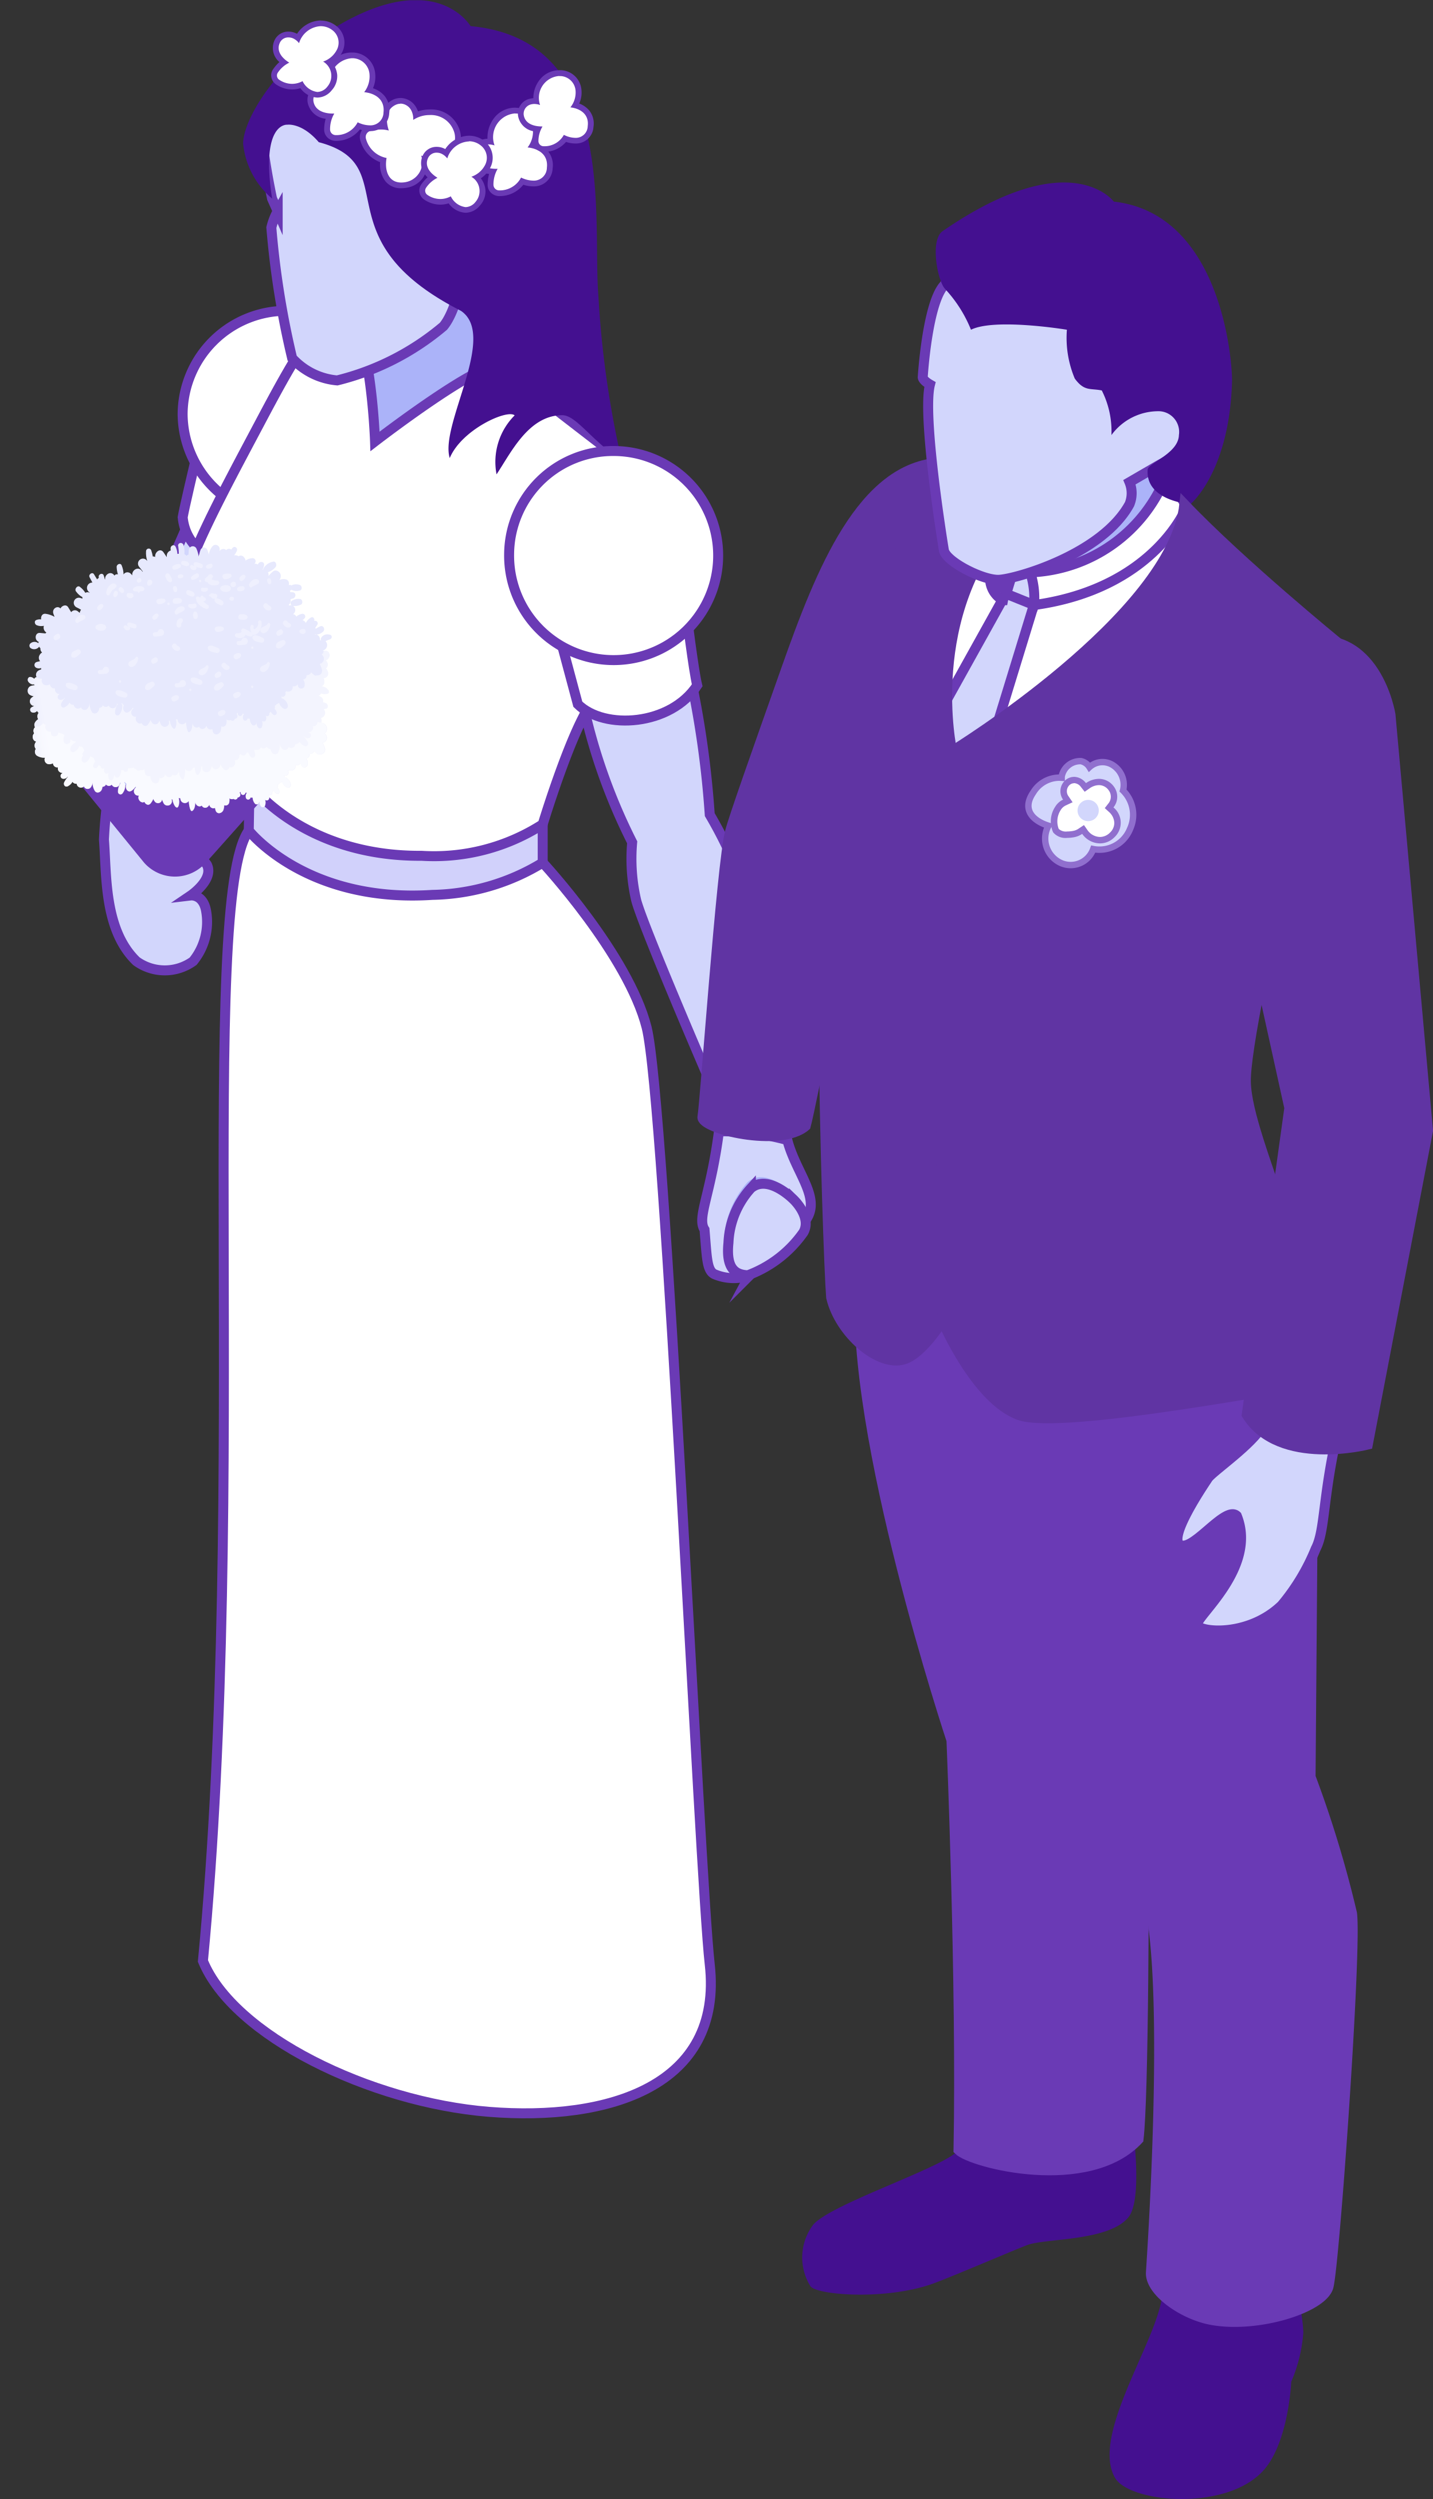 <svg xmlns="http://www.w3.org/2000/svg" xmlns:xlink="http://www.w3.org/1999/xlink" data-name="Group 281" viewBox="-1.24 -0.01 64.24 112.01"><rect x="-1.24" y="-0.01" width="64.24" height="112.01" fill="#333333" stroke="none"/><defs><clipPath id="c"><path fill="none" d="M0 0h63v112H0z" data-name="Rectangle 51"></path></clipPath><clipPath id="d"><path fill="none" d="M5.286 31.944a.64.64 0 0 0 0 1.218 2.385 2.385 0 0 0 2.136 0 .64.64 0 0 0 0-1.218 2.206 2.206 0 0 0-1.068-.252 2.2 2.2 0 0 0-1.068.252" data-name="Path 771"></path></clipPath><clipPath id="e"><path fill="none" d="M6.174 33.427a.448.448 0 0 0 0 .852 1.667 1.667 0 0 0 1.495 0 .448.448 0 0 0 0-.852 1.667 1.667 0 0 0-1.495 0" data-name="Path 772"></path></clipPath><clipPath id="g"><path fill="none" d="M8.41 34.746a.3.3 0 0 0 0 .564 1.108 1.108 0 0 0 .988 0 .3.3 0 0 0 0-.564 1.1 1.1 0 0 0-.988 0" data-name="Path 773"></path></clipPath><clipPath id="i"><path fill="none" d="M2.874 31.41a.3.3 0 0 0 0 .564 1.108 1.108 0 0 0 .988 0 .3.3 0 0 0 0-.564 1.015 1.015 0 0 0-.494-.117 1.015 1.015 0 0 0-.494.117" data-name="Path 774"></path></clipPath><clipPath id="k"><path fill="none" d="M8.407 30.873c-.251.144-.251.376 0 .518a1.017 1.017 0 0 0 .908 0 .273.273 0 0 0 0-.518 1.021 1.021 0 0 0-.908 0" data-name="Path 775"></path></clipPath><clipPath id="m"><path fill="none" d="M1.551 33.4a.448.448 0 0 0 0 .852 1.669 1.669 0 0 0 1.5 0 .448.448 0 0 0 0-.852 1.539 1.539 0 0 0-.751-.18 1.546 1.546 0 0 0-.748.177" data-name="Path 776"></path></clipPath><clipPath id="o"><path fill="none" d="M3.8 34.022a.288.288 0 0 0 0 .549 1.075 1.075 0 0 0 .961 0c.267-.151.267-.4 0-.549a1.077 1.077 0 0 0-.961 0" data-name="Path 777"></path></clipPath><clipPath id="q"><path fill="none" d="M10.474 31.128a.208.208 0 0 0 0 .4.772.772 0 0 0 .7 0 .208.208 0 0 0 0-.4.72.72 0 0 0-.347-.082.728.728 0 0 0-.349.082" data-name="Path 778"></path></clipPath><clipPath id="s"><path fill="none" d="M8.578 33.323a.209.209 0 0 0 0 .4.778.778 0 0 0 .7 0 .208.208 0 0 0 0-.4.72.72 0 0 0-.347-.082.728.728 0 0 0-.349.082" data-name="Path 779"></path></clipPath><clipPath id="u"><path fill="none" d="M5.571 30.448a.312.312 0 0 0 0 .594 1.168 1.168 0 0 0 1.042 0 .312.312 0 0 0 0-.594 1.16 1.16 0 0 0-1.042 0" data-name="Path 780"></path></clipPath><clipPath id="w"><path fill="none" d="M3.615 32.817c-.141.08-.141.21 0 .289a.561.561 0 0 0 .508 0c.141-.079.141-.209 0-.289a.567.567 0 0 0-.508 0" data-name="Path 781"></path></clipPath><clipPath id="y"><path fill="none" d="M10.119 32.644c-.414.235-.414.616 0 .852a1.673 1.673 0 0 0 1.495 0 .448.448 0 0 0 0-.852 1.667 1.667 0 0 0-1.495 0" data-name="Path 782"></path></clipPath><clipPath id="A"><path fill="none" d="M6.749 24.468a2.244 2.244 0 0 1 .029.34.267.267 0 0 0-.066.01.826.826 0 0 0-.076-.313c-.06-.146-.241-.065-.229.079 0 .026 0 .051.008.078a.253.253 0 0 0-.178.274.216.216 0 0 0 0 .025c-.049-.071-.1-.142-.143-.21-.141-.22-.407-.017-.377.205a.177.177 0 0 0-.107-.024 1.627 1.627 0 0 0-.072-.281.12.12 0 0 0-.231.044 1.166 1.166 0 0 0 .053.437c-.015-.017-.032-.033-.046-.05a.223.223 0 0 0-.326.3c.058.069.116.149.175.226l-.011.008a1.123 1.123 0 0 0-.044-.053c-.172-.208-.455 0-.416.215l-.062-.065a.207.207 0 0 0-.332.023 1.046 1.046 0 0 0-.08-.394c-.046-.148-.247-.063-.228.079a1.291 1.291 0 0 0 .057.316.125.125 0 0 0-.155.053l-.019-.027c-.164-.2-.427-.013-.4.2a.168.168 0 0 0-.019-.019 1.208 1.208 0 0 0-.044-.16c-.048-.142-.248-.064-.225.078a.283.283 0 0 0 .007.03.212.212 0 0 0-.046.028.164.164 0 0 0-.031.04c-.048-.079-.1-.156-.143-.232-.072-.122-.264.013-.195.137.042.076.082.156.125.236a.238.238 0 0 0-.152.425.57.57 0 0 1 .043.041l-.045-.023a.2.2 0 0 0-.162.017.952.952 0 0 0-.236-.261c-.112-.106-.28.1-.174.209a.818.818 0 0 0 .277.246.229.229 0 0 0 .006.068c-.04-.013-.081-.029-.12-.038a.228.228 0 0 0-.146.428 1.769 1.769 0 0 1 .2.107.276.276 0 0 0-.059.141l-.09-.076a.206.206 0 0 0-.293.043l-.133-.218c-.09-.15-.28-.079-.349.051-.131-.15-.4.017-.313.245l.049.131a1.086 1.086 0 0 0-.391-.135c-.16-.026-.231.118-.21.25a.451.451 0 0 0-.221.029c-.1.044-.068.184.01.227a.536.536 0 0 0 .333.033.26.26 0 0 0 .114.3.121.121 0 0 0-.042.04c-.083-.007-.164-.013-.245-.022-.234-.022-.26.325-.058.4a.459.459 0 0 1-.016.059.28.28 0 0 0-.357.011.141.141 0 0 0 .008.209.28.28 0 0 0 .357-.028.109.109 0 0 0 .025-.039.2.2 0 0 0 .06.074.212.212 0 0 0 .075.191.284.284 0 0 0-.115.118.236.236 0 0 0 .024.27c-.049.013-.1.022-.152.036a.141.141 0 0 0-.021.262.287.287 0 0 0 .221.01.281.281 0 0 0 0 .064.331.331 0 0 0-.163.082.222.222 0 0 0-.043.262.169.169 0 0 0-.021 0 .171.171 0 0 0-.083.075.293.293 0 0 0-.169-.084c-.1-.012-.159.122-.1.207a.3.3 0 0 0 .179.125.119.119 0 0 0 .081-.008.229.229 0 0 0 .026.053.422.422 0 0 0-.205.045.227.227 0 0 0-.106.2v.01a.2.2 0 0 0 .08.161.44.44 0 0 0 .193.074.413.413 0 0 0-.139.111.213.213 0 0 0 .088.31.273.273 0 0 0 .073.011c-.039.026-.082.038-.121.064a.127.127 0 0 0 .008.223.211.211 0 0 0 .242-.062.187.187 0 0 0 .068.087c-.011.016-.023.03-.034.049a.251.251 0 0 0 .012.235.408.408 0 0 0-.157.178.207.207 0 0 0 .017.182l-.011.008a.218.218 0 0 0-.027.262.229.229 0 0 0 .019.341.777.777 0 0 0 .071.035.245.245 0 0 0-.018.326.218.218 0 0 0 .036.289.609.609 0 0 0 .381.1c0 .007-.008.01-.011.017a.206.206 0 0 0 .155.274.348.348 0 0 0 .211-.042.19.19 0 0 0 .151.183.31.31 0 0 0 .072 0 .2.2 0 0 0 .207.25.467.467 0 0 0-.07.068.13.13 0 0 0 .052.186.21.21 0 0 0 .242-.083c.007 0 .011.006.016.006a1.364 1.364 0 0 0-.165.24c-.055.113.03.236.145.189a.5.5 0 0 0 .219-.208.2.2 0 0 0 .193.091.189.189 0 0 0 .326.114v.01a.171.171 0 0 0 .305.029.5.5 0 0 0 .085-.208.659.659 0 0 0 .1.379c.091.127.244.064.3-.058a.411.411 0 0 0 .033-.131.165.165 0 0 0 .143-.076.367.367 0 0 0 .014-.034.169.169 0 0 0 .265.012.189.189 0 0 0 .363-.069v-.02a.149.149 0 0 0 .046.017s-.008.007-.01.012a.633.633 0 0 0-.117.4.111.111 0 0 0 .183.072.619.619 0 0 0 .14-.393.125.125 0 0 0-.053-.114.29.29 0 0 0 .038-.021.2.2 0 0 0 .077.086.443.443 0 0 0-.028.078c-.031.147.086.321.235.237a.6.6 0 0 0 .195-.2l.025.032a.551.551 0 0 0-.068.078.2.2 0 0 0 .081.286.259.259 0 0 0 .113.01c0 .01-.01.018-.013.028-.055.164.125.345.258.255.044.11.175.186.266.08a.881.881 0 0 0 .132-.216.389.389 0 0 0 .065.12.178.178 0 0 0 .3-.014.372.372 0 0 0 .027-.08 1.688 1.688 0 0 0 .067.162.194.194 0 0 0 .365-.126c0-.014-.007-.028-.01-.042a.161.161 0 0 0 .05.01c0 .072.088.359.2.362.061 0 .113-.19.087-.35a.38.38 0 0 0-.01-.056l-.008-.029a.175.175 0 0 0 .084.02.2.2 0 0 0 .323.171.34.34 0 0 0 .05-.054c0 .042.044.525.158.447s.122-.246.134-.392c.019.144.176.256.292.15a.164.164 0 0 0 .26.063.342.342 0 0 0 .082-.1.179.179 0 0 0 .255.146.6.6 0 0 0 .029.126c.066.172.268.126.333-.016a.583.583 0 0 0 .039-.23.166.166 0 0 0 .225-.112.6.6 0 0 0 .011-.2.19.19 0 0 0 .194.025.1.1 0 0 0 .088.029l.021-.006a.091.091 0 0 0 .065-.082.124.124 0 0 0 .107-.184c-.006-.011-.012-.018-.016-.028a.1.1 0 0 0 .013-.023.12.12 0 0 0 .033-.023.383.383 0 0 0 .016.074.1.1 0 0 0 .182.017.424.424 0 0 0 .03-.059.151.151 0 0 0 .059.012.253.253 0 0 0-.039.246.1.1 0 0 0 .156.037.268.268 0 0 0 .051-.075.118.118 0 0 0 .091.01.428.428 0 0 0 .112.285.107.107 0 0 0 .157-.03.262.262 0 0 0 .03-.075.348.348 0 0 0 .069.21.1.1 0 0 0 .182-.035.382.382 0 0 0 0-.256.214.214 0 0 0 .068.031.108.108 0 0 0 .112-.076.263.263 0 0 0-.012-.187.1.1 0 0 0 .155-.117.191.191 0 0 0 .068-.069.345.345 0 0 0 .115.143c.083.058.182-.032.143-.133a.41.41 0 0 0-.09-.137.153.153 0 0 0 .013-.133.178.178 0 0 0 .084-.082.183.183 0 0 0 .111-.053.057.057 0 0 0 .006.022.416.416 0 0 0 .22.249.129.129 0 0 0 .164-.15.444.444 0 0 0-.182-.284.107.107 0 0 0-.09-.027.271.271 0 0 0-.024-.1.108.108 0 0 0 .09.02.141.141 0 0 0 .089-.205.181.181 0 0 0 .051-.042.2.2 0 0 0 .284-.162.353.353 0 0 0 0-.064.183.183 0 0 0 .221-.091.44.44 0 0 0 .017.072.152.152 0 1 0 .3-.056v-.012a.148.148 0 0 0 0-.065c0-.017-.009-.035-.013-.052a.176.176 0 0 0-.057-.091.179.179 0 0 0 .156-.205.187.187 0 0 0 .2-.12c.046.041.1.077.144.121a.089.089 0 0 0 .11.012.206.206 0 0 0 .24-.248 1.174 1.174 0 0 0-.106-.267.229.229 0 0 0 .1-.407l-.012-.009a.267.267 0 0 0-.083-.467 1.131 1.131 0 0 0-.076-.015.239.239 0 0 0-.013-.218h.021a.235.235 0 0 0 .1-.392.592.592 0 0 1 .1-.017c.123-.007.111-.194.02-.24a.538.538 0 0 0-.143-.046.207.207 0 0 0-.078-.23.459.459 0 0 0-.122-.065.189.189 0 0 0 .11-.113.407.407 0 0 0 .309.012c.055-.021.056-.1.028-.141a.427.427 0 0 0-.329-.181.189.189 0 0 0 .141-.175.42.42 0 0 0-.037-.2.172.172 0 0 0 .062-.006.186.186 0 0 0 .143-.169.3.3 0 0 0-.1-.246.231.231 0 0 0-.008-.363l.063-.032c.157-.091.138-.4-.064-.4a1.051 1.051 0 0 0-.144 0 .794.794 0 0 0 .1-.049.251.251 0 0 0 .037-.384c.038-.018.075-.036.114-.052.022-.007.044-.012.069-.022l.016-.011a.106.106 0 0 0 .017-.2.484.484 0 0 0-.073-.015.326.326 0 0 0-.33.135.117.117 0 0 0-.011.122h-.05c.017-.141-.1-.3-.238-.235a.1.1 0 0 0 .018-.016.068.068 0 0 0 .011-.014.105.105 0 0 0 .039.015.458.458 0 0 0 .288-.115c.14-.09.044-.328-.11-.255a.843.843 0 0 0-.193.108.256.256 0 0 0-.028-.041 1.688 1.688 0 0 0 .089-.131.116.116 0 0 0-.134-.178c.034-.093-.052-.216-.144-.156a.53.53 0 0 0-.232.245.245.245 0 0 0-.146-.123c.029-.026.057-.052.082-.077a.122.122 0 0 0-.09-.21.461.461 0 0 0-.271.127.191.191 0 0 0-.136-.109h-.012c.012-.01.024-.019.034-.029a.225.225 0 0 0-.027-.34.635.635 0 0 0 .339-.057c.114-.042.078-.256-.039-.256a.524.524 0 0 0-.387.1.121.121 0 0 0 .015.183.194.194 0 0 0-.058 0c-.016 0-.033.008-.049.01s-.014-.018-.021-.028a.274.274 0 0 0 .079-.257 2.5 2.5 0 0 0 .119-.033c.132-.04.14-.258-.009-.274-.042 0-.085-.009-.126-.01a.261.261 0 0 0-.009-.072.294.294 0 0 0 .045-.012c.013 0 .019-.017.029-.027a.122.122 0 0 0 .028.027.517.517 0 0 0 .328.018c.141-.024.118-.235-.009-.261a.5.5 0 0 0-.328.012c-.011.006-.015.016-.023.024a.082.082 0 0 0-.063-.029c-.025 0-.044 0-.065.007a.193.193 0 0 0-.1-.252.464.464 0 0 0-.319.023.248.248 0 0 0 .065-.158.243.243 0 0 0-.089-.212l-.018-.01a.2.2 0 0 0-.217-.022 1.217 1.217 0 0 0-.228.226.237.237 0 0 0-.023-.17.789.789 0 0 0 .331-.218c.09-.09.027-.3-.109-.256a.641.641 0 0 0-.425.3.119.119 0 0 0-.007.048.2.2 0 0 0-.032.009.642.642 0 0 0 .068-.191c.036-.179-.2-.206-.265-.067a.166.166 0 0 1-.016.027.219.219 0 0 0-.157-.033l.016-.013a.137.137 0 0 0-.1-.238.557.557 0 0 0-.318.115c.039-.032-.05-.15-.074-.173a.175.175 0 0 0-.209-.039l-.021.012a.237.237 0 0 0-.194-.041 1.338 1.338 0 0 0 .11-.182c.074-.144-.091-.27-.19-.146l-.056.07a.154.154 0 0 0-.221.023.246.246 0 0 0-.05-.036.208.208 0 0 0-.251.077c0-.021 0-.044.006-.064a.189.189 0 0 0-.139-.206c-.2-.068-.329.286-.352.423a1.113 1.113 0 0 0-.061-.206.165.165 0 0 0-.311.013 1.088 1.088 0 0 0-.068.364 1.422 1.422 0 0 0-.109-.427.18.18 0 0 0-.346.067 1.477 1.477 0 0 0-.009.185.224.224 0 0 0-.078.055h-.023a.237.237 0 0 0-.086-.065 1.067 1.067 0 0 0-.037-.4.129.129 0 0 0-.127-.1.116.116 0 0 0-.114.15" data-name="Path 783"></path></clipPath><clipPath id="C"><path fill="none" d="M0 29.154h13.515v7.288H0z" data-name="Rectangle 46"></path></clipPath><clipPath id="D"><path fill="none" d="M.364 33.558a.243.243 0 0 1 .018-.325.617.617 0 0 1-.071-.033.229.229 0 0 1-.019-.341.217.217 0 0 1 .028-.262l.01-.008a.207.207 0 0 1-.018-.189.42.42 0 0 1 .157-.178.248.248 0 0 1-.011-.235.264.264 0 0 1 .034-.049.183.183 0 0 1-.069-.087.212.212 0 0 1-.242.062.128.128 0 0 1-.008-.224c.039-.024.083-.037.121-.063a.332.332 0 0 1-.074-.01.215.215 0 0 1-.088-.31.446.446 0 0 1 .14-.113.424.424 0 0 1-.193-.073.223.223 0 0 1 .029-.362.413.413 0 0 1 .205-.045.229.229 0 0 1-.026-.053.119.119 0 0 1-.081.008.3.3 0 0 1-.179-.125c-.06-.086 0-.22.1-.207a.293.293 0 0 1 .169.084.186.186 0 0 1 .071-.065.748.748 0 0 0 .283.058c0 .006-.008.01-.011.016a.206.206 0 0 0 .156.274.347.347 0 0 0 .21-.042.191.191 0 0 0 .152.184.255.255 0 0 0 .071 0 .2.2 0 0 0 .207.25.474.474 0 0 0-.07.068.129.129 0 0 0 .053.186.21.21 0 0 0 .242-.088l.016.006a1.347 1.347 0 0 0-.166.239c-.055.114.03.237.145.19a.5.5 0 0 0 .218-.209.2.2 0 0 0 .194.092.189.189 0 0 0 .326.113v.01a.172.172 0 0 0 .305.029.458.458 0 0 0 .082-.207.664.664 0 0 0 .1.379c.091.127.245.063.3-.058a.371.371 0 0 0 .033-.131.163.163 0 0 0 .143-.077.2.2 0 0 0 .014-.033.166.166 0 0 0 .264.009A.189.189 0 0 0 4 31.55v-.019a.159.159 0 0 0 .046.017l-.01.011a.63.63 0 0 0-.117.4.111.111 0 0 0 .183.073.617.617 0 0 0 .14-.393.125.125 0 0 0-.042-.109.248.248 0 0 0 .037-.022.2.2 0 0 0 .077.087.43.43 0 0 0-.027.077c-.032.147.085.321.234.237a.592.592 0 0 0 .195-.2l.026.032a.549.549 0 0 0-.069.077.2.2 0 0 0 .081.287.244.244 0 0 0 .113.01c0 .01-.009.018-.013.029-.055.164.125.344.258.254.044.111.175.187.266.081a.874.874 0 0 0 .132-.217.389.389 0 0 0 .065.12.179.179 0 0 0 .3-.013.531.531 0 0 0 .027-.081 1.2 1.2 0 0 0 .067.162.193.193 0 0 0 .364-.126c0-.013-.006-.027-.009-.041a.145.145 0 0 0 .049.01c0 .072.089.358.2.361.061 0 .113-.189.087-.349a.526.526 0 0 0-.011-.056l-.007-.03a.163.163 0 0 0 .083.021.2.2 0 0 0 .324.17.373.373 0 0 0 .049-.053c0 .042.044.524.158.446s.122-.245.133-.391c.019.143.176.255.292.149a.165.165 0 0 0 .261.064.388.388 0 0 0 .081-.1.179.179 0 0 0 .256.146.538.538 0 0 0 .028.125c.066.173.269.126.333-.015a.566.566 0 0 0 .039-.23.166.166 0 0 0 .225-.112.553.553 0 0 0 .011-.2.2.2 0 0 0 .194.025.1.1 0 0 0 .088.029h.021a.091.091 0 0 0 .065-.082.124.124 0 0 0 .107-.185c-.012-.026-.017-.026-.022-.039a.084.084 0 0 0 .013-.022.124.124 0 0 0 .033-.024.449.449 0 0 0 .016.074.1.1 0 0 0 .182.017.256.256 0 0 0 .03-.058.159.159 0 0 0 .059.012.257.257 0 0 0-.039.245.1.1 0 0 0 .156.038.29.29 0 0 0 .048-.079.118.118 0 0 0 .091.01.422.422 0 0 0 .113.285.107.107 0 0 0 .157-.029.3.3 0 0 0 .029-.076.362.362 0 0 0 .069.211.1.1 0 0 0 .182-.035.382.382 0 0 0 0-.256.19.19 0 0 0 .067.03.108.108 0 0 0 .113-.076.257.257 0 0 0-.013-.185.1.1 0 0 0 .157-.109v-.009a.188.188 0 0 0 .068-.068.358.358 0 0 0 .115.143c.083.058.182-.033.144-.133a.351.351 0 0 0-.093-.135.15.15 0 0 0 .013-.133.182.182 0 0 0 .085-.081.2.2 0 0 0 .11-.053.169.169 0 0 0 .006.021.421.421 0 0 0 .219.249.129.129 0 0 0 .165-.149.44.44 0 0 0-.183-.285.111.111 0 0 0-.089-.027.248.248 0 0 0-.024-.1.111.111 0 0 0 .089.02.142.142 0 0 0 .091-.206.192.192 0 0 0 .051-.041.2.2 0 0 0 .284-.162v-.064a.182.182 0 0 0 .221-.092l.013.074a.152.152 0 1 0 .3-.056v-.013a.149.149 0 0 0 0-.065l-.013-.051a.173.173 0 0 0-.057-.091.179.179 0 0 0 .156-.206.184.184 0 0 0 .2-.119c.047.04.1.077.145.121a.088.088 0 0 0 .11.011.206.206 0 0 0 .24-.247 1.157 1.157 0 0 0-.106-.267.229.229 0 0 0 .1-.407l-.012-.009a.219.219 0 0 0 .093-.172h.089c.2.007.221.31.064.4-.019.011-.041.021-.063.031a.232.232 0 0 1 .008.364.306.306 0 0 1 .1.246.189.189 0 0 1-.2.175.42.42 0 0 1 .037.2.189.189 0 0 1-.142.175.426.426 0 0 1 .33.181.1.1 0 0 1-.028.141.407.407 0 0 1-.309-.012.191.191 0 0 1-.11.113.434.434 0 0 1 .122.065.207.207 0 0 1 .078.23.527.527 0 0 1 .143.046c.091.046.1.233-.02.24a.516.516 0 0 0-.1.017.236.236 0 0 1-.1.392h-.022a.237.237 0 0 1 .013.217l.076.016a.267.267 0 0 1 .083.467l.012.009a.23.23 0 0 1-.1.407 1.22 1.22 0 0 1 .106.267.206.206 0 0 1-.24.247.087.087 0 0 1-.11-.011c-.046-.043-.1-.08-.145-.121a.185.185 0 0 1-.2.12.18.18 0 0 1-.156.206.17.17 0 0 1 .057.09l.013.051a.154.154 0 0 1 0 .066v.012a.152.152 0 1 1-.3.056l-.013-.074a.182.182 0 0 1-.221.091v.064a.2.2 0 0 1-.285.162.171.171 0 0 1-.05.041.144.144 0 0 1-.091.207.113.113 0 0 1-.09-.021.241.241 0 0 1 .025.1.111.111 0 0 1 .089.028.433.433 0 0 1 .182.285.128.128 0 0 1-.164.149.421.421 0 0 1-.219-.249.062.062 0 0 1-.006-.022.189.189 0 0 1-.11.053.189.189 0 0 1-.085.082.15.15 0 0 1-.013.133.346.346 0 0 1 .092.135c.039.1-.061.191-.144.133a.35.35 0 0 1-.114-.143.191.191 0 0 1-.068.069v.008a.1.1 0 0 1-.157.109.253.253 0 0 1 .013.185.108.108 0 0 1-.112.077.183.183 0 0 1-.067-.031.391.391 0 0 1 0 .257.1.1 0 0 1-.182.034.356.356 0 0 1-.07-.21.244.244 0 0 1-.029.075.107.107 0 0 1-.157.03.423.423 0 0 1-.112-.285.118.118 0 0 1-.091-.01.29.29 0 0 1-.048.079.1.1 0 0 1-.156-.037.256.256 0 0 1 .039-.246.154.154 0 0 1-.059-.011.271.271 0 0 1-.03.057.1.1 0 0 1-.182-.017.36.36 0 0 1-.016-.073.15.15 0 0 1-.033.024.167.167 0 0 1-.013.022l.016.027a.123.123 0 0 1-.107.185.091.091 0 0 1-.065.082l-.021.006a.1.1 0 0 1-.088-.029.19.19 0 0 1-.194-.025.6.6 0 0 1-.011.2.168.168 0 0 1-.225.113.565.565 0 0 1-.04.229c-.065.142-.266.188-.332.015a.57.57 0 0 1-.029-.125.179.179 0 0 1-.255-.146.408.408 0 0 1-.081.1.164.164 0 0 1-.261-.063c-.116.1-.273-.007-.292-.149-.011.145-.026.317-.134.391s-.153-.405-.157-.447a.378.378 0 0 1-.049.053.2.2 0 0 1-.324-.169.176.176 0 0 1-.084-.021.265.265 0 0 1 .008.029.569.569 0 0 1 .01.056c.026.161-.025.352-.087.35-.113 0-.2-.29-.2-.362a.144.144 0 0 1-.049-.009c0 .013.007.027.009.04a.193.193 0 0 1-.364.126 1.324 1.324 0 0 1-.068-.161.407.407 0 0 1-.026.08.179.179 0 0 1-.3.014.412.412 0 0 1-.065-.12.869.869 0 0 1-.132.216c-.091.107-.222.03-.267-.081-.132.091-.312-.09-.257-.254 0-.01.009-.018.013-.028a.259.259 0 0 1-.113-.01.2.2 0 0 1-.081-.286.549.549 0 0 1 .069-.077l-.026-.032a.611.611 0 0 1-.195.2c-.149.085-.266-.089-.235-.238a.462.462 0 0 1 .028-.077.2.2 0 0 1-.077-.086c-.013.009-.025.014-.038.022a.122.122 0 0 1 .053.113.619.619 0 0 1-.14.393.111.111 0 0 1-.183-.073.622.622 0 0 1 .117-.4l.01-.012a.177.177 0 0 1-.046-.016v.019a.189.189 0 0 1-.363.069.165.165 0 0 1-.263-.009c-.006.011-.009.023-.014.034a.168.168 0 0 1-.143.077.4.4 0 0 1-.033.131c-.058.121-.212.184-.3.057a.66.66 0 0 1-.1-.379.47.47 0 0 1-.082.206.172.172 0 0 1-.306-.029v-.01a.188.188 0 0 1-.325-.114.2.2 0 0 1-.194-.091.5.5 0 0 1-.219.208c-.115.047-.2-.076-.144-.189a1.223 1.223 0 0 1 .166-.239.129.129 0 0 1-.036-.006.208.208 0 0 1-.242.088.129.129 0 0 1-.052-.186.527.527 0 0 1 .07-.068.2.2 0 0 1-.207-.25.255.255 0 0 1-.071 0 .19.19 0 0 1-.152-.184.342.342 0 0 1-.21.043.206.206 0 0 1-.156-.274c0-.007.008-.01.011-.017a.6.6 0 0 1-.381-.1.219.219 0 0 1-.036-.29" data-name="Path 784"></path></clipPath><clipPath id="E"><path fill="none" d="M.225 32.348h13.176v4.095H.225z" data-name="Rectangle 48"></path></clipPath><clipPath id="F"><path fill="none" d="M.382 33.233a.617.617 0 0 1-.071-.033.229.229 0 0 1-.019-.341.217.217 0 0 1 .028-.262l.01-.008a.241.241 0 0 1-.015-.047.274.274 0 0 0 .133.006.11.11 0 0 0 .116-.023c.045-.043.1-.081.144-.122a.175.175 0 0 0 .1.077c-.008.02-.008.045-.017.069a.209.209 0 0 0 .257.23.118.118 0 0 0 0 .055v.011c-.016.2.3.191.321.016l.009-.066a.2.2 0 0 0 .168.07.2.2 0 0 0 .079.049.15.15 0 0 0 .022.045.162.162 0 0 0-.024.063l-.01.051a.164.164 0 0 0 0 .066v.013a.152.152 0 1 0 .3.035l.008-.075a.2.2 0 0 0 .107.082.139.139 0 0 0 .069.021.141.141 0 0 0 .051-.007.332.332 0 0 0 0 .044c0 .01.007.014.009.023a.132.132 0 0 0-.079.031.392.392 0 0 0-.17.269.126.126 0 0 0 .185.112.407.407 0 0 0 .213-.242.075.075 0 0 0 0-.02.214.214 0 0 0 .12.034.182.182 0 0 0 .062.047.145.145 0 0 0 .032.077.11.11 0 0 0 .028.053.327.327 0 0 0-.088.128.082.082 0 0 0 .021.087.335.335 0 0 0-.059.177.13.13 0 0 0 .175.138.411.411 0 0 0 .2-.264.08.08 0 0 0 0-.022.193.193 0 0 0 .115.046.2.2 0 0 0 .063.06.188.188 0 0 0 .01.044c0 .006.012.009.015.014a.142.142 0 0 0 .027.089.344.344 0 0 0-.082.142.1.1 0 0 0 .154.123.336.336 0 0 0 .092-.128.108.108 0 0 0 .084.052.1.1 0 0 0 .165.094.256.256 0 0 0 0 .185.109.109 0 0 0 .118.068.205.205 0 0 0 .065-.035.385.385 0 0 0 .015.256.1.1 0 0 0 .185.022.36.36 0 0 0 .053-.215.258.258 0 0 0 .035.073.107.107 0 0 0 .189.03.417.417 0 0 0 .089-.292.124.124 0 0 0 .091-.016.289.289 0 0 0 .055.074.1.1 0 0 0 .152-.048.244.244 0 0 0 .008-.086 1.414 1.414 0 0 0 .26-.036.131.131 0 0 0 .114.062.09.09 0 0 0 .071.077h.021a.1.1 0 0 0 .086-.035.192.192 0 0 0 .191-.038.593.593 0 0 0 .026.2.169.169 0 0 0 .234.1.56.56 0 0 0 .059.226c.075.137.28.169.332-.008a.53.53 0 0 0 .019-.126.177.177 0 0 0 .243-.165.376.376 0 0 0 .09.1.162.162 0 0 0 .254-.081c.123.1.272-.026.279-.169.022.144.051.314.165.38s.12-.415.121-.456a.366.366 0 0 0 .053.049.193.193 0 0 0 .3-.107l.085-.012c-.009.159.055.337.114.33.113-.012.174-.3.172-.375a.145.145 0 0 0 .049-.013c0 .014 0 .028-.006.042a.194.194 0 0 0 .373.1 1.2 1.2 0 0 0 .055-.166.512.512 0 0 0 .034.079.178.178 0 0 0 .3-.007.374.374 0 0 0 .055-.125.911.911 0 0 0 .149.206c.1.1.223.015.259-.1.14.082.305-.112.237-.271 0-.01-.011-.018-.014-.028a.263.263 0 0 0 .112-.017.179.179 0 0 0 .09-.21c.022-.015.046-.029.066-.045a.4.4 0 0 0 .059.04.146.146 0 0 0 .21-.1c.026-.006.051-.015.077-.022a.441.441 0 0 0 .131.22.11.11 0 0 0 .176-.086.43.43 0 0 0-.051-.23l.052-.026a.187.187 0 0 0 .256-.107.165.165 0 0 0 .262-.027c.007.01.011.022.017.033a.169.169 0 0 0 .149.067.4.4 0 0 0 .043.128c.067.116.225.169.306.036a.67.67 0 0 0 .066-.384.464.464 0 0 0 .1.2.171.171 0 0 0 .3-.05v-.01A.187.187 0 0 0 12 33.34a.193.193 0 0 0 .185-.1.51.51 0 0 0 .235.192c.118.039.193-.089.129-.2a1.268 1.268 0 0 0-.18-.232l.016-.008a.211.211 0 0 0 .248.071.127.127 0 0 0 .038-.189.429.429 0 0 0-.075-.064.2.2 0 0 0 .187-.263.261.261 0 0 0 .071-.009.187.187 0 0 0 .136-.193.435.435 0 0 0 .15.029v.006l.076.016a.267.267 0 0 1 .083.467l.012.009a.23.23 0 0 1-.1.407 1.22 1.22 0 0 1 .106.267.206.206 0 0 1-.24.247.087.087 0 0 1-.11-.011c-.046-.043-.1-.08-.145-.121a.185.185 0 0 1-.2.12.18.18 0 0 1-.156.206.17.17 0 0 1 .057.09l.013.051a.154.154 0 0 1 0 .066v.012a.152.152 0 1 1-.3.056l-.013-.074a.182.182 0 0 1-.221.091v.064a.2.2 0 0 1-.285.162.171.171 0 0 1-.05.041.144.144 0 0 1-.091.207.113.113 0 0 1-.09-.021.241.241 0 0 1 .025.1.111.111 0 0 1 .089.028.433.433 0 0 1 .182.285.128.128 0 0 1-.164.149.421.421 0 0 1-.219-.249.062.062 0 0 1-.006-.022.189.189 0 0 1-.11.053.189.189 0 0 1-.085.082.15.15 0 0 1-.013.133.346.346 0 0 1 .092.135c.039.1-.061.191-.144.133a.35.35 0 0 1-.114-.143.191.191 0 0 1-.068.069v.008a.1.1 0 0 1-.157.109.253.253 0 0 1 .013.185.108.108 0 0 1-.112.077.183.183 0 0 1-.067-.031.391.391 0 0 1 0 .257.1.1 0 0 1-.182.034.356.356 0 0 1-.07-.21.244.244 0 0 1-.029.075.107.107 0 0 1-.157.03.423.423 0 0 1-.112-.285.118.118 0 0 1-.091-.01.29.29 0 0 1-.048.079.1.1 0 0 1-.156-.037.256.256 0 0 1 .039-.246.154.154 0 0 1-.059-.011.271.271 0 0 1-.03.057.1.1 0 0 1-.182-.017.36.36 0 0 1-.016-.073.15.15 0 0 1-.033.024.167.167 0 0 1-.013.022l.016.027a.123.123 0 0 1-.107.185.091.091 0 0 1-.065.082l-.021.006a.1.1 0 0 1-.088-.029.19.19 0 0 1-.194-.025.6.6 0 0 1-.011.2.168.168 0 0 1-.225.113.565.565 0 0 1-.04.229c-.065.142-.266.188-.332.015a.57.57 0 0 1-.029-.125.179.179 0 0 1-.255-.146.408.408 0 0 1-.081.1.164.164 0 0 1-.261-.063c-.116.1-.273-.007-.292-.149-.011.145-.026.317-.134.391s-.153-.405-.157-.447a.378.378 0 0 1-.049.053.2.2 0 0 1-.324-.169.176.176 0 0 1-.084-.021.265.265 0 0 1 .008.029.569.569 0 0 1 .01.056c.026.161-.025.352-.087.35-.113 0-.2-.29-.2-.362a.144.144 0 0 1-.049-.009c0 .013.007.027.009.04a.193.193 0 0 1-.364.126 1.324 1.324 0 0 1-.068-.161.407.407 0 0 1-.026.08.179.179 0 0 1-.3.014.412.412 0 0 1-.065-.12.869.869 0 0 1-.132.216c-.091.107-.222.03-.267-.081-.132.091-.312-.09-.257-.254 0-.01.009-.018.013-.028a.259.259 0 0 1-.113-.01.2.2 0 0 1-.081-.286.549.549 0 0 1 .069-.077l-.026-.032a.611.611 0 0 1-.195.2c-.149.085-.266-.089-.235-.238a.462.462 0 0 1 .028-.077.2.2 0 0 1-.077-.086c-.013.009-.025.014-.038.022a.122.122 0 0 1 .053.113.619.619 0 0 1-.14.393.111.111 0 0 1-.183-.073.622.622 0 0 1 .117-.4l.01-.012a.177.177 0 0 1-.046-.016v.019a.189.189 0 0 1-.363.069.165.165 0 0 1-.263-.009c-.006.011-.009.023-.014.034a.168.168 0 0 1-.143.077.4.4 0 0 1-.033.131c-.058.121-.212.184-.3.057a.66.66 0 0 1-.1-.379.47.47 0 0 1-.082.206.172.172 0 0 1-.306-.029v-.01a.188.188 0 0 1-.325-.114.2.2 0 0 1-.194-.091.5.5 0 0 1-.219.208c-.115.047-.2-.076-.144-.189a1.223 1.223 0 0 1 .166-.239.129.129 0 0 1-.014-.007.208.208 0 0 1-.242.088.129.129 0 0 1-.052-.186.527.527 0 0 1 .07-.068.2.2 0 0 1-.207-.25.255.255 0 0 1-.071 0 .19.19 0 0 1-.152-.184.342.342 0 0 1-.21.043.206.206 0 0 1-.156-.274c0-.007.008-.01.011-.017a.6.6 0 0 1-.381-.1.219.219 0 0 1-.036-.29.243.243 0 0 1 .018-.325" data-name="Path 785"></path></clipPath><clipPath id="H"><path fill="none" d="M1.161 25.124h11.306v6.975H1.161z" data-name="Rectangle 49"></path></clipPath><linearGradient id="a" x1="-1.459" x2="-1.162" y1="21.729" y2="21.729" gradientUnits="objectBoundingBox"><stop offset="0" stop-color="#4457f1"></stop><stop offset="1" stop-color="#4e60f2"></stop></linearGradient><linearGradient xlink:href="#a" id="f" x1="-2.548" x2="-2.124" y1="30.324" y2="30.324"></linearGradient><linearGradient xlink:href="#a" id="h" x1="-5.435" x2="-4.793" y1="44.976" y2="44.976"></linearGradient><linearGradient xlink:href="#a" id="j" x1="-1.744" x2="-1.102" y1="46.882" y2="46.882"></linearGradient><linearGradient xlink:href="#a" id="l" x1="-5.93" x2="-5.231" y1="51.359" y2="51.359"></linearGradient><linearGradient xlink:href="#a" id="n" x1="-.513" x2="-.089" y1="30.354" y2="30.354"></linearGradient><linearGradient xlink:href="#a" id="p" x1="-2.434" x2="-1.774" y1="46.626" y2="46.626"></linearGradient><linearGradient xlink:href="#a" id="r" x1="-9.765" x2="-8.852" y1="66.853" y2="66.853"></linearGradient><linearGradient xlink:href="#a" id="t" x1="-7.959" x2="-7.046" y1="64.959" y2="64.959"></linearGradient><linearGradient xlink:href="#a" id="v" x1="-3.351" x2="-2.742" y1="45.02" y2="45.02"></linearGradient><linearGradient xlink:href="#a" id="x" x1="-4.516" x2="-3.267" y1="89.338" y2="89.338"></linearGradient><linearGradient xlink:href="#a" id="z" x1="-4.288" x2="-3.864" y1="30.638" y2="30.638"></linearGradient><linearGradient id="b" x1=".038" x2=".104" y1="8.879" y2="8.879" gradientUnits="objectBoundingBox"><stop offset="0" stop-color="#e8eafd"></stop><stop offset="1" stop-color="#fff"></stop></linearGradient><linearGradient xlink:href="#b" id="G" x1=".007" x2=".076" y1="12.059" y2="12.059"></linearGradient><radialGradient id="B" cx=".275" cy=".141" r=".853" gradientTransform="matrix(-.902 0 0 -1 .004 14.39)" gradientUnits="objectBoundingBox"><stop offset="0" stop-color="#f3f4fe"></stop><stop offset=".791" stop-color="#eaecfd"></stop><stop offset="1" stop-color="#e7e9fd"></stop></radialGradient></defs><g clip-path="url(#c)" data-name="Group 280"><g data-name="Group 238"><g clip-path="url(#c)" data-name="Group 237"><path fill="#d2d6fc" d="M10.415 26.6 8.4 30.454s.037.532 0 1.422S6 37.468 6 37.468a3.232 3.232 0 0 1 2.033 1.276c.337.664-.722 1.382-.722 1.382s.541-.065.683.665a2.792 2.792 0 0 1-.576 2.283 2.177 2.177 0 0 1-2.542 0c-1.467-1.413-1.332-3.881-1.457-5.454a20.307 20.307 0 0 1 .466-3.466 30.775 30.775 0 0 1 .939-5.468c.135-.334 1.44-3.038 2.487-5.511.358.021 3.1 3.43 3.1 3.43" data-name="Path 708"></path><path fill="none" stroke="#6a3ab5" stroke-miterlimit="10" stroke-width=".447" d="M10.415 26.6 8.4 30.454s.037.532 0 1.422S6 37.468 6 37.468a3.232 3.232 0 0 1 2.033 1.276c.337.664-.722 1.382-.722 1.382s.541-.065.683.665a2.792 2.792 0 0 1-.576 2.283 2.177 2.177 0 0 1-2.542 0c-1.467-1.413-1.332-3.881-1.457-5.454a20.307 20.307 0 0 1 .466-3.466 30.775 30.775 0 0 1 .939-5.468c.135-.334 1.44-3.038 2.487-5.511.363.025 3.104 3.425 3.104 3.425Z" data-name="Path 709"></path><path fill="#fff" d="M7.5 20.722s-.489 2.074-.551 2.453c.23 2.392 3.751 2.575 3.751 2.575l1.339-2.627Z" data-name="Path 710"></path><path fill="none" stroke="#6a3ab5" stroke-miterlimit="10" stroke-width=".447" d="M7.5 20.722s-.489 2.074-.551 2.453c.23 2.392 3.751 2.575 3.751 2.575l1.339-2.627Z" data-name="Path 711"></path><path fill="#abb3f9" d="M13.729 15.38v4.22l1.3 1.279h4.791l2.162-3.059-.4-6.12Z" data-name="Path 712"></path><path fill="#fff" d="M6.947 18.548a4.654 4.654 0 0 0 4.681 4.626c2.589 0 2.821-1.819 2.821-4.375s-.232-4.879-2.821-4.879a4.656 4.656 0 0 0-4.681 4.628" data-name="Path 713"></path><path fill="none" stroke="#6a3ab5" stroke-miterlimit="10" stroke-width=".447" d="M6.947 18.548a4.654 4.654 0 0 0 4.681 4.626c2.589 0 2.821-1.819 2.821-4.375s-.232-4.879-2.821-4.879a4.656 4.656 0 0 0-4.681 4.628Z" data-name="Path 714"></path><path fill="#fff" d="M23.089 38.655s3.828 4.126 4.658 7.384 2.371 37.953 2.829 41.989c.622 5.478-4.558 7.045-9.894 6.618S9.226 91.229 7.857 87.885c2.016-21.066-.216-47.471 2.055-50.671.851-1.247 13.178 1.441 13.178 1.441" data-name="Path 715"></path><path fill="none" stroke="#6a3ab5" stroke-miterlimit="10" stroke-width=".447" d="M23.089 38.655s3.828 4.126 4.658 7.384 2.371 37.953 2.829 41.989c.622 5.478-4.558 7.045-9.894 6.618S9.226 91.229 7.857 87.885c2.016-21.066-.216-47.471 2.055-50.671.851-1.247 13.177 1.441 13.177 1.441Z" data-name="Path 716"></path><path fill="#d1d1fb" d="M23.089 36.937v1.718a9.8 9.8 0 0 1-4.945 1.445c-5.694.373-8.232-2.883-8.232-2.883l.034-2.1Z" data-name="Path 717"></path><path fill="none" stroke="#6a3ab5" stroke-miterlimit="10" stroke-width=".447" d="M23.089 36.937v1.718a9.8 9.8 0 0 1-4.945 1.445c-5.694.373-8.232-2.883-8.232-2.883l.034-2.1Z" data-name="Path 718"></path><path fill="#fff" d="M25.512 31.234c-.936.8-2.422 5.7-2.422 5.7a9 9 0 0 1-5.431 1.414c-5.37.037-7.713-3.241-7.713-3.241-.107-1.877-.287-4.657-.287-4.657s-2.271-.464-2.7-3.664c-.152-1.151 1.786-4.706 3.46-7.865 1.348-2.545 2.444-4.531 3.461-4.983 1.475-.426 1.692 5.836 1.692 5.836s4.982-3.838 5.62-3.346l5.44 4.2s-.179 9.8-1.117 10.6" data-name="Path 719"></path><path fill="none" stroke="#6a3ab5" stroke-miterlimit="10" stroke-width=".447" d="M25.512 31.234c-.936.8-2.422 5.7-2.422 5.7a9 9 0 0 1-5.431 1.414c-5.37.037-7.713-3.241-7.713-3.241-.107-1.877-.287-4.657-.287-4.657s-2.271-.464-2.7-3.664c-.152-1.151 1.786-4.706 3.46-7.865 1.348-2.545 2.444-4.531 3.461-4.983 1.475-.426 1.692 5.836 1.692 5.836s4.982-3.838 5.62-3.346l5.44 4.2s-.182 9.808-1.12 10.606Z" data-name="Path 720"></path><path fill="#d2d6fc" d="M10.955 8.889c.189.421.253.568.253.568a2.853 2.853 0 0 0-.284.734 38.813 38.813 0 0 0 .932 5.85 3.09 3.09 0 0 0 2.02 1 11.725 11.725 0 0 0 4.762-2.427c1-1.2 1.326-5.471 1.326-5.471L15.6 3.515l-5.184 1.922a33.442 33.442 0 0 0 .539 3.452" data-name="Path 721"></path><path fill="none" stroke="#6a3ab5" stroke-miterlimit="10" stroke-width=".447" d="M10.955 8.889c.189.421.253.568.253.568a2.853 2.853 0 0 0-.284.734 38.813 38.813 0 0 0 .932 5.85 3.09 3.09 0 0 0 2.02 1 11.725 11.725 0 0 0 4.762-2.427c1-1.2 1.326-5.471 1.326-5.471L15.6 3.515l-5.184 1.922a33.442 33.442 0 0 0 .539 3.452Z" data-name="Path 722"></path><path fill="#441090" d="M13.046 6.362c3.927 1.032.009 4.315 6.375 7.559 1.659 1.113-.961 5.109-.5 6.6.538-1.283 2.584-2.2 2.91-1.913a2.948 2.948 0 0 0-.811 2.643c.646-.963 1.429-2.643 2.941-2.652.635 0 1.307 1.138 2.669 2.029a43.675 43.675 0 0 1-1.043-7.367c-.288-3.378.934-11.493-5.732-12.1 0 0-1.29-2.209-4.936-.55-3.319 1.516-5.26 4.577-5.26 5.824a3.713 3.713 0 0 0 1.3 2.456c-.539-3.452.687-3.311.687-3.311s.647-.1 1.405.784" data-name="Path 723"></path><path fill="#d2d6fc" d="M29.73 30.418a43.285 43.285 0 0 1 .847 6.085 19.425 19.425 0 0 1 1.762 3.95c.221.641-1.8 7.9-1.8 7.9s-2.936-6.8-3.259-8.008a8.249 8.249 0 0 1-.18-2.6 25.9 25.9 0 0 1-2.272-6.55c.073-.639 4.469-1.814 4.9-.781" data-name="Path 724"></path><path fill="none" stroke="#6a3ab5" stroke-miterlimit="10" stroke-width=".447" d="M29.73 30.418a43.285 43.285 0 0 1 .847 6.085 19.425 19.425 0 0 1 1.762 3.95c.221.641-1.8 7.9-1.8 7.9s-2.936-6.8-3.259-8.008a8.249 8.249 0 0 1-.18-2.6 25.9 25.9 0 0 1-2.272-6.55c.072-.635 4.472-1.81 4.902-.777Z" data-name="Path 725"></path><path fill="#fff" d="M29.531 27.445s.324 2.623.484 3.262c-1.186 1.815-4.161 2.021-5.351.848l-.972-3.628Z" data-name="Path 726"></path><path fill="none" stroke="#6a3ab5" stroke-miterlimit="10" stroke-width=".447" d="M29.531 27.445s.324 2.623.484 3.262c-1.186 1.815-4.161 2.021-5.351.848l-.972-3.628Z" data-name="Path 727"></path><path fill="#fff" d="M21.583 24.831a4.686 4.686 0 1 0 4.686-4.626 4.657 4.657 0 0 0-4.686 4.626" data-name="Path 728"></path><path fill="none" stroke="#6a3ab5" stroke-miterlimit="10" stroke-width=".447" d="M21.583 24.831a4.686 4.686 0 1 0 4.686-4.626 4.657 4.657 0 0 0-4.686 4.626Z" data-name="Path 729"></path><path fill="#abb3f9" d="M51.1 19.778v3.274l-2.3 2.454-5.08.8-.545-6.243Z" data-name="Path 730"></path><path fill="#441090" d="M41.73 96.355c-.561.752-5.7 2.4-6.515 3.35a2.435 2.435 0 0 0-.117 2.768c.326.392 3.494.642 5.62-.177 1.273-.493 3.252-1.352 4.074-1.673s3.709-.16 4.575-1.279c.65-.883.143-4.271.143-4.271s-7.221.527-7.781 1.281" data-name="Path 731"></path><path fill="#6a3ab5" d="M37.333 57.5c-.507 6.692 4.08 20.492 4.08 20.492s.459 11.036.316 18.366c.586.587 5.831 1.938 8.07-.48.447-3.777.143-34.905.143-34.905s-12.106-4.26-12.609-3.473" data-name="Path 732"></path><path fill="none" stroke="#6a3ab5" stroke-miterlimit="10" stroke-width=".447" d="M37.333 57.5c-.507 6.692 4.08 20.492 4.08 20.492s.459 11.036.316 18.366c.586.587 5.831 1.938 8.07-.48.447-3.777.143-34.905.143-34.905s-12.106-4.26-12.609-3.473Z" data-name="Path 733"></path><path fill="#fff" d="m39.5 30.95 1.6-5.228a16.349 16.349 0 0 1 1.871-3.91 3.528 3.528 0 0 0 .176 2.553 3.183 3.183 0 0 0 1.734 1.489 3.527 3.527 0 0 0 1.405.249c1.3 0 3.275-.538 5.462-3.039l.224.87-1.275 3.241-9.333 7.477Z" data-name="Path 734"></path><path fill="#6a3ab5" d="M42.592 22.827a3.323 3.323 0 0 0 .352 1.64 3.43 3.43 0 0 0 1.835 1.59 3.87 3.87 0 0 0 1.5.27c1.288 0 3.218-.506 5.348-2.8.042.164.078.3.1.4l-1.228 3.119-9.069 7.265-1.695-3.375 1.563-5.124a24.564 24.564 0 0 1 1.287-2.98m.618-1.415c-.8 0-2.329 4.246-2.329 4.246l-1.614 5.308L41.285 35l9.6-7.688 1.323-3.363s-.176-.677-.351-1.36c-2.262 2.747-4.3 3.293-5.571 3.293a3.345 3.345 0 0 1-1.338-.24s-2.768-.864-1.63-4.2a.209.209 0 0 0-.1-.028" data-name="Path 735"></path><path fill="#d2d6fc" d="m45.117 27.072-2.183 7.116-1.74.589-.889-1.8 3.564-6.41Z" data-name="Path 736"></path><path fill="none" stroke="#6a3ab5" stroke-miterlimit="10" stroke-width=".447" d="m45.117 27.072-2.183 7.116-1.74.589-.889-1.8 3.564-6.41Z" data-name="Path 737"></path><path fill="#fff" d="M44.864 25.536s-1.028.786-1.138 1.356a1.106 1.106 0 0 1-.3-1.713Z" data-name="Path 738"></path><path fill="none" stroke="#6a3ab5" stroke-miterlimit="10" stroke-width=".447" d="M44.864 25.536s-1.028.786-1.138 1.356a1.106 1.106 0 0 1-.3-1.713Z" data-name="Path 739"></path><path fill="#d2d6fc" d="m45.117 27.108-1.248-.5.333-1.1 1.394.259Z" data-name="Path 740"></path><path fill="none" stroke="#6a3ab5" stroke-miterlimit="10" stroke-width=".447" d="m45.117 27.108-1.248-.5.333-1.1 1.394.259Z" data-name="Path 741"></path><path fill="#fff" d="M43.683 26.333a.8.8 0 0 1-.324-.43 1.266 1.266 0 0 1 .1-.835l.921.446a2.833 2.833 0 0 0-.7.819" data-name="Path 742"></path><path fill="#6a3ab5" d="m43.587 25.377.4.193a3.075 3.075 0 0 0-.349.405.5.5 0 0 1-.063-.134.864.864 0 0 1 .013-.464m-.228-.606s-.819 1.3.445 1.886c.107-.569 1-1.188 1-1.188Z" data-name="Path 743"></path><path fill="#fff" d="m51.96 22.7-.9-1.443a6.828 6.828 0 0 1-6.116 4.389 3.7 3.7 0 0 1 .17 1.464c5.439-.745 6.844-4.41 6.844-4.41" data-name="Path 744"></path><path fill="none" stroke="#6a3ab5" stroke-miterlimit="10" stroke-width=".447" d="m51.96 22.7-.9-1.443a6.828 6.828 0 0 1-6.116 4.389 3.7 3.7 0 0 1 .17 1.464c5.442-.747 6.846-4.41 6.846-4.41Z" data-name="Path 745"></path><path fill="#d2d6fc" d="M34.055 51.089c.413 1.586 1.693 2.743.656 3.787-.206.113-.188-.12-.839-.471-.821.21-1.7-.484-2.057 1.6-.021.138.615 1.022.542 1.159a2.218 2.218 0 0 1-1.582-.069c-.326-.181-.326-.716-.432-1.991-.351-.539.271-1.525.647-4.406a11.083 11.083 0 0 1 3.065.4" data-name="Path 746"></path><path fill="none" stroke="#6a3ab5" stroke-miterlimit="10" stroke-width=".447" d="M34.055 51.089c.413 1.586 1.693 2.743.656 3.787-.206.113-.188-.12-.839-.471-.821.21-1.7-.484-2.057 1.6-.021.138.615 1.022.542 1.159a2.218 2.218 0 0 1-1.582-.069c-.326-.181-.326-.716-.432-1.991-.351-.539.271-1.525.647-4.406a11.083 11.083 0 0 1 3.065.391Z" data-name="Path 747"></path><path fill="#abb3f9" d="M34.325 53.519s-1.206-1.254-2.042-.552a4.115 4.115 0 0 0-1.065 2.58c-.128 1.285.374 1.515.915 1.543a5.628 5.628 0 0 0 2.64-2.031c.409-.714-.448-1.541-.448-1.541" data-name="Path 748"></path><path fill="#d2d6fc" d="M34.353 53.772s-1.142-1.186-1.932-.522a3.869 3.869 0 0 0-1.005 2.443c-.125 1.215.353 1.431.866 1.457a5.28 5.28 0 0 0 2.493-1.921c.387-.677-.422-1.457-.422-1.457" data-name="Path 749"></path><path fill="none" stroke="#6a3ab5" stroke-miterlimit="10" stroke-width=".447" d="M34.353 53.772s-1.142-1.186-1.932-.522a3.869 3.869 0 0 0-1.005 2.443c-.125 1.215.353 1.431.866 1.457a5.28 5.28 0 0 0 2.493-1.921c.387-.677-.422-1.457-.422-1.457Z" data-name="Path 750"></path><path fill="#6034a3" d="M40.95 20.722c-3.544.166-5.4 4.895-6.936 9.233-1.4 3.957-2.346 6.628-2.528 7.315-.378 1.442-1.126 12.235-1.236 12.775s3.5 1.406 4.63.413c.231-.808 2.07-10.258 2.07-10.258l5.863-16.761s-1.033-2.721-1.863-2.721" data-name="Path 751"></path><path fill="none" stroke="#6034a3" stroke-miterlimit="10" stroke-width=".447" d="M40.95 20.722c-3.544.166-5.4 4.895-6.936 9.233-1.4 3.957-2.346 6.628-2.528 7.315-.378 1.442-1.126 12.235-1.236 12.775s3.5 1.406 4.63.413c.231-.808 2.07-10.258 2.07-10.258l5.863-16.761s-1.033-2.717-1.863-2.717Z" data-name="Path 752"></path><path fill="#6034a3" d="M44.127 23.123c-4.054 4.377-2.686 10.532-2.686 10.532l.912 1.96-.661 22.685-.683.906s-.884 1.443-1.71 1.71c-1.148.37-2.906-1.174-3.28-2.775-.161-2.025-.867-22.792.325-28.129.754-3.1 2.917-5.659 5.079-8.059.791-1.152 3.244.905 2.7 1.173" data-name="Path 753"></path><path fill="none" stroke="#6034a3" stroke-miterlimit="10" stroke-width=".447" d="M44.127 23.123c-4.054 4.377-2.686 10.532-2.686 10.532l.912 1.96-.661 22.685-.683.906s-.884 1.443-1.71 1.71c-1.148.37-2.906-1.174-3.28-2.775-.161-2.025-.867-22.792.325-28.129.754-3.1 2.917-5.659 5.079-8.059.79-1.153 3.243.903 2.704 1.17Z" data-name="Path 754"></path><path fill="#d2d6fc" d="M41.041 12.823c-.726.9-.916 4.081-.916 4.081s0 .133.325.32c-.351 1.361.539 6.913.622 7.421S42.8 26 43.53 25.978s4.621-1.121 5.864-3.388a1.309 1.309 0 0 0 0-.988l1.244-.722 2.106-1.173-.756-4.326-3-3.04-5.488-1.869s-2.113 2.166-2.461 2.351" data-name="Path 755"></path><path fill="none" stroke="#6a3ab5" stroke-miterlimit="10" stroke-width=".447" d="M41.041 12.823c-.726.9-.916 4.081-.916 4.081s0 .133.325.32c-.351 1.361.539 6.913.622 7.421S42.8 26 43.53 25.978s4.621-1.121 5.864-3.388a1.309 1.309 0 0 0 0-.988l1.244-.722 2.106-1.173-.756-4.326-3-3.04-5.488-1.869s-2.111 2.166-2.459 2.351Z" data-name="Path 756"></path><path fill="#441090" d="M41.114 12.927a5.931 5.931 0 0 1 1.174 1.842c1.08-.534 4.3 0 4.3 0a4.706 4.706 0 0 0 .352 2.187c.429.589.7.428 1.212.535a4.048 4.048 0 0 1 .432 2 2.605 2.605 0 0 1 2.163-1.069.929.929 0 0 1 .862 1.069c-.021.826-1.377 1.253-1.4 1.546-.11 1.414 1.918 1.55 1.918 1.55s1.758-1.442 1.865-5.525c.007-.987-.512-7.5-5.3-8.035 0 0-1.945-2.634-7.692 1.335-.549.422-.214 2.188.113 2.562" data-name="Path 757"></path><path fill="#441090" d="M50.864 102.841c-.2 2.053-3.225 6.288-2.119 8.209.646 1.121 5.019 1.53 6.677-.358 1.109-1.263 1.224-3.95 1.224-3.95a6.839 6.839 0 0 0 .541-2.205 7.258 7.258 0 0 0-.4-2.064s-5.438.054-5.927.367" data-name="Path 758"></path><path fill="#6a3ab5" d="m57.654 61.7-.142 17.93a49.848 49.848 0 0 1 1.858 6.122c.214 1.621-.79 15.776-1.057 16.737s-3.216 1.872-5.269 1.48c-1.277-.243-2.741-1.281-2.689-2.126s.832-12.252-.049-16.449c0 0-2.954-7.971-4.974-23.7Z" data-name="Path 759"></path><path fill="none" stroke="#6a3ab5" stroke-miterlimit="10" stroke-width=".447" d="m57.654 61.7-.142 17.93a49.848 49.848 0 0 1 1.858 6.122c.214 1.621-.79 15.776-1.057 16.737s-3.216 1.872-5.269 1.48c-1.277-.243-2.741-1.281-2.689-2.126s.832-12.252-.049-16.449c0 0-2.954-7.971-4.974-23.7Z" data-name="Path 760"></path><path fill="#6034a3" d="M58.762 28.816s-4.365-3.558-6.907-6.226c-.541 5.016-10.415 11.064-10.415 11.064-.72 8.63-.431 25.549-.431 25.549s1.5 3.524 3.444 4.218 12.647-1.441 13.13-1.388c.6-4.59-2.919-10.835-2.972-13.556s4.151-19.661 4.151-19.661" data-name="Path 761"></path><path fill="none" stroke="#6034a3" stroke-miterlimit="10" stroke-width=".447" d="M58.762 28.816s-4.365-3.558-6.907-6.226c-.541 5.016-10.415 11.064-10.415 11.064-.72 8.63-.431 25.549-.431 25.549s1.5 3.524 3.444 4.218 12.647-1.441 13.13-1.388c.6-4.59-2.919-10.835-2.972-13.556s4.151-19.661 4.151-19.661Z" data-name="Path 762"></path><path fill="#d2d6fc" d="M55.459 63.56c-.01.8-2.327 2.35-2.55 2.69s-1.822 2.692-1.237 2.989 2.02-1.787 2.532-1.308c.947 2.348-1.925 4.573-1.773 4.9s2.29.541 3.783-.888a9.5 9.5 0 0 0 1.531-2.543c.433-.826.3-2.376 1.017-5.388-.166-.064-3.3-1.246-3.3-.451" data-name="Path 763"></path><path fill="none" stroke="#6a3ab5" stroke-miterlimit="10" stroke-width=".447" d="M55.459 63.56c-.01.8-2.327 2.35-2.55 2.69s-1.822 2.692-1.237 2.989 2.02-1.787 2.532-1.308c.947 2.348-1.925 4.573-1.773 4.9s2.29.541 3.783-.888a9.5 9.5 0 0 0 1.531-2.543c.433-.826.3-2.376 1.017-5.388-.162-.065-3.295-1.247-3.303-.452Z" data-name="Path 764"></path><path fill="#6034a3" d="M57.1 28.781c3.357-.754 3.994 3.24 3.994 3.24l1.683 18.643-2.7 14.074s-3.97 1.013-5.427-1.335l1.91-13.753-3.031-13.771s-1.186-6.032 3.567-7.1" data-name="Path 765"></path><path fill="none" stroke="#6034a3" stroke-miterlimit="10" stroke-width=".447" d="M57.1 28.781c3.357-.754 3.994 3.24 3.994 3.24l1.683 18.643-2.7 14.074s-3.97 1.013-5.427-1.335l1.91-13.753-3.031-13.771s-1.186-6.032 3.571-7.098Z" data-name="Path 766"></path><path fill="#6a3ab5" d="M5.394 38.515 1.5 33.744l10.773-.25s-4.043 4.573-4.46 5.021a1.621 1.621 0 0 1-2.419 0" data-name="Path 767"></path><path fill="none" stroke="#6a3ab5" stroke-miterlimit="10" stroke-width=".447" d="M5.394 38.515 1.5 33.744l10.773-.25s-4.043 4.573-4.46 5.021a1.621 1.621 0 0 1-2.419 0Z" data-name="Path 768"></path><path fill="#afb7f9" d="M2.465 34.465a9.615 9.615 0 0 0 8.6 0c2.375-1.355 2.375-3.551 0-4.905a9.621 9.621 0 0 0-8.6 0c-2.376 1.354-2.376 3.55 0 4.905" data-name="Path 769"></path><path fill="#e9e9fd" d="M8.712 32.647c2.3 1.273-1.06 3.337-3.429 2.024-2.3-1.273 1.06-3.335 3.429-2.024" data-name="Path 770"></path></g></g><g data-name="Group 240"><g clip-path="url(#d)" data-name="Group 239"><path fill="url(#a)" d="M0 0h3.243v3.74H0z" data-name="Rectangle 32" transform="rotate(-60 30.572 13.143)"></path></g></g><g data-name="Group 242"><g clip-path="url(#e)" data-name="Group 241"><path fill="url(#f)" d="M0 0h2.271v2.619H0z" data-name="Rectangle 33" transform="rotate(-60 32.22 12.593)"></path></g></g><g data-name="Group 244"><g clip-path="url(#g)" data-name="Group 243"><path fill="url(#h)" d="M0 0h1.5v1.73H0z" data-name="Rectangle 34" transform="rotate(-60 34.418 10.9)"></path></g></g><g data-name="Group 246"><g clip-path="url(#i)" data-name="Group 245"><path fill="url(#j)" d="M0 0h1.501v1.731H0z" data-name="Rectangle 35" transform="rotate(-60 28.761 14.026)"></path></g></g><g data-name="Group 248"><g clip-path="url(#k)" data-name="Group 247"><path fill="url(#l)" d="M0 0h1.378v1.589H0z" data-name="Rectangle 36" transform="rotate(-60 31.053 8.9)"></path></g></g><g data-name="Group 250"><g clip-path="url(#m)" data-name="Group 249"><path fill="url(#n)" d="M0 0h2.27v2.617H0z" data-name="Rectangle 37" transform="rotate(-60 29.884 16.578)"></path></g></g><g data-name="Group 252"><g clip-path="url(#o)" data-name="Group 251"><path fill="url(#p)" d="M0 0h1.46v1.684H0z" data-name="Rectangle 38" transform="rotate(-60 31.483 14.505)"></path></g></g><g data-name="Group 254"><g clip-path="url(#q)" data-name="Group 253"><path fill="url(#r)" d="M0 0h1.054v1.215H0z" data-name="Rectangle 39" transform="rotate(-60 32.282 7.061)"></path></g></g><g data-name="Group 256"><g clip-path="url(#s)" data-name="Group 255"><path fill="url(#t)" d="M0 0h1.055v1.217H0z" data-name="Rectangle 40" transform="rotate(-60 33.235 9.802)"></path></g></g><g data-name="Group 258"><g clip-path="url(#u)" data-name="Group 257"><path fill="url(#v)" d="M0 0h1.582v1.824H0z" data-name="Rectangle 41" transform="rotate(-60 29.283 11.252)"></path></g></g><g data-name="Group 260"><g clip-path="url(#w)" data-name="Group 259"><path fill="url(#x)" d="M0 0h.771v.889H0z" data-name="Rectangle 42" transform="rotate(-60 30.29 13.694)"></path></g></g><g data-name="Group 262"><g clip-path="url(#y)" data-name="Group 261"><path fill="url(#z)" d="M0 0h2.269v2.618H0z" data-name="Rectangle 43" transform="rotate(-60 33.514 8.783)"></path></g></g><g data-name="Group 264"><g clip-path="url(#A)" data-name="Group 263"><path fill="url(#B)" d="M0 0h13.675v12.186H0z" data-name="Rectangle 44" transform="translate(-.032 24.317)"></path></g></g><g data-name="Group 279"><g clip-path="url(#c)" data-name="Group 278"><g data-name="Group 269" opacity=".5" style="mix-blend-mode:multiply;isolation:isolate"><g data-name="Group 268"><g clip-path="url(#C)" data-name="Group 267"><g data-name="Group 266"><g clip-path="url(#D)" data-name="Group 265"><path fill="url(#b)" d="M0 0h14.642v9.442H0z" data-name="Rectangle 45" transform="rotate(-9.376 178.322 22.235)"></path></g></g></g></g></g><g data-name="Group 274" opacity=".5" style="mix-blend-mode:multiply;isolation:isolate"><g data-name="Group 273"><g clip-path="url(#E)" data-name="Group 272"><g data-name="Group 271"><g clip-path="url(#F)" data-name="Group 270"><path fill="url(#G)" d="M0 0h13.869v6.709H0z" data-name="Rectangle 47" transform="rotate(-11.591 159.864 19.391)"></path></g></g></g></g></g><g data-name="Group 277" opacity=".4"><g data-name="Group 276"><g clip-path="url(#H)" data-name="Group 275"><path fill="#f9f9fe" d="M6.693 26.336a.33.33 0 0 1 .006.141.074.074 0 0 1-.126.036.308.308 0 0 1-.056-.126.092.092 0 1 1 .176-.05m.865-.637a.5.5 0 0 0-.223.147c-.031.047-.009.131.051.134a.463.463 0 0 0 .245-.1c.1-.06.038-.241-.072-.186m-.119 1.747a.267.267 0 0 0-.015.207.1.1 0 0 0 .2-.028.262.262 0 0 0-.061-.2.076.076 0 0 0-.125.018m.364-2.17a.654.654 0 0 0-.3-.081.093.093 0 0 0-.038.16.153.153 0 0 0 .026.017.2.2 0 0 1-.09-.04.079.079 0 0 0-.116.1.174.174 0 0 0 .244.1.089.089 0 0 0 .029-.123c.065.025.136.036.2.053.1.026.139-.15.045-.185m-.626 1.39c.081.036.159.089.248.063a.1.1 0 0 0 .051-.134c-.055-.092-.153-.11-.243-.146-.127-.05-.176.165-.056.217m.84-.335a.355.355 0 0 1-.158.007c-.1-.029-.133.126-.041.162a.22.22 0 0 0 .248-.035c.044-.042.012-.14-.048-.133m-1.179-.9a.094.094 0 0 0-.039-.159.454.454 0 0 0-.266.071c-.092.038-.051.208.047.185a.472.472 0 0 0 .258-.1m.88.553c-.065.018-.039.128.027.11s.039-.129-.027-.11m-.526-.623a.086.086 0 0 0 .029-.126c-.058-.085-.161-.084-.25-.1s-.129.136-.042.173.173.093.264.051m.686 1.594a.106.106 0 0 0 .091-.047.08.08 0 0 0-.049-.132c-.014 0-.023 0-.026-.013a.08.08 0 0 0-.158.022v.016a.213.213 0 0 0-.094-.064.078.078 0 0 0-.1.059.393.393 0 0 0 .162.324.774.774 0 0 0 .3.175c.1.033.167-.133.071-.186a.8.8 0 0 1-.2-.154m-.37.3c.111-.046.065-.242-.046-.2a.407.407 0 0 1-.191.018c-.081 0-.094.107-.039.152a.271.271 0 0 0 .275.026m1.611-1.381a.1.1 0 0 0-.016-.143.443.443 0 0 0-.293.008c-.136.026-.081.254.054.227a.424.424 0 0 0 .255-.092m.092.206a.147.147 0 0 0-.111.088.1.1 0 0 0 .029.123.137.137 0 0 0 .137.019c.136-.035.08-.271-.055-.23m-.092.676c-.079.01-.108.133-.021.161a.206.206 0 0 0 .053.013c.121.022.14-.178.023-.178a.214.214 0 0 0-.055 0m.648-.88a.084.084 0 0 0-.1-.107.266.266 0 0 0-.152.111c-.066.084.017.218.111.158a.3.3 0 0 0 .139-.162m-1.57-.6a.4.4 0 0 0-.171.068.088.088 0 0 0 .038.15.342.342 0 0 0 .159-.024c.11-.03.088-.225-.025-.195m2.157.872a.106.106 0 0 0-.018-.157c-.152-.088-.327.048-.4.194-.043.083.046.2.124.138.093-.072.214-.094.3-.175m-1.943.682a.1.1 0 0 0-.031.122c.042.1.162.137.248.184.116.063.216-.12.1-.191a.5.5 0 0 0-.278-.124.109.109 0 0 0-.053-.202c-.046.009-.1-.021-.143-.019a.1.1 0 0 0-.068.038c-.059 0-.082.1-.019.11l.03.007a.185.185 0 0 0 .211.082m.246-.525a.114.114 0 0 0 0 .147.35.35 0 0 0 .4.038.131.131 0 0 0 0-.213.346.346 0 0 0-.4.028m-.151-.279a.859.859 0 0 1-.2-.035l-.064-.019a.584.584 0 0 0 .042-.057.11.11 0 1 0-.184-.119c-.043.063-.112.086-.149.153a.1.1 0 0 0 .049.141.165.165 0 0 0 .065 0 .125.125 0 0 0 0 .018c.081.162.317.147.455.108a.1.1 0 0 0-.021-.194m2.417.111a.331.331 0 0 0-.006-.141c-.027-.126-.207-.073-.176.05a.3.3 0 0 0 .056.126.074.074 0 0 0 .126-.036m-5.336.012a.114.114 0 1 0-.208-.094.2.2 0 0 0-.007.148.087.087 0 0 0 .118.051.182.182 0 0 0 .1-.106m-.942.445a.361.361 0 0 1-.1-.012.1.1 0 0 0-.1.14.175.175 0 0 0 .248.08c.1-.045.058-.227-.052-.207m-1.109.023c.017.071.1.114.149.043a1.018 1.018 0 0 1 .12-.2c.054-.05.133-.075.171-.141a.1.1 0 0 0-.035-.139c-.193-.117-.453.243-.406.439m.783 1.524a.174.174 0 0 0 .244.1.089.089 0 0 0 .029-.123 2.045 2.045 0 0 0 .2.052c.1.027.139-.149.045-.184a.654.654 0 0 0-.3-.081.093.093 0 0 0-.038.16.153.153 0 0 0 .026.017.2.2 0 0 1-.09-.04.079.079 0 0 0-.116.1m.011-1.677a.252.252 0 0 0-.1-.128c-.079-.069-.193.055-.125.14.04.05.06.088.12.107s.128-.039.1-.118m.619-.519-.025.03a.091.091 0 0 0 .1.142l.036-.015c.133-.06 0-.287-.112-.157m-.15.559a1.047 1.047 0 0 0 .146.008c0 .03.02.06.056.055a.051.051 0 0 0 .041-.057c.043 0 .088-.006.129-.01a.1.1 0 0 0 .022-.189.417.417 0 0 0-.431.049.085.085 0 0 0 .037.146m-1.72 1.54a.115.115 0 0 0 0 .147.35.35 0 0 0 .4.038.131.131 0 0 0 0-.213.347.347 0 0 0-.4.028m.978-1.42c.049-.119-.124-.2-.17-.077a.321.321 0 0 0-.03.152.075.075 0 0 0 .121.054.3.3 0 0 0 .079-.129m-.652.559a.085.085 0 0 0-.1-.108.269.269 0 0 0-.152.111c-.065.084.017.218.111.158a.3.3 0 0 0 .139-.161m3.221-.372c-.145.007-.149.254 0 .249.1 0 .2.013.281-.06a.109.109 0 0 0-.018-.16c-.075-.058-.173-.032-.26-.029m-4.349 1.1c.092-.073.214-.094.3-.176a.106.106 0 0 0-.018-.156c-.153-.088-.327.048-.4.194-.042.082.047.2.125.138m4.445-.379c.092-.072.214-.093.3-.175a.106.106 0 0 0-.018-.156c-.153-.088-.327.048-.4.194-.042.082.047.2.125.137m2.916-1.257a.326.326 0 0 0-.216.052.1.1 0 0 0 .019.167.317.317 0 0 0 .219-.02c.1-.035.086-.2-.022-.2m-2.7-.376a.084.084 0 0 0-.02-.154.267.267 0 0 0-.143.016c-.073.023-.054.162.02.163a.268.268 0 0 0 .143-.025m-.054 2.1c-.014-.062.044-.093.067-.143a.1.1 0 0 0-.05-.137c-.172-.053-.26.189-.219.338a.1.1 0 1 0 .2-.058M6.3 27c-.065.018-.039.129.027.111S6.368 26.98 6.3 27m.176-1.032a.669.669 0 0 0-.12-.228c-.071-.128-.23-.018-.179.113.039.1.09.208.189.235.072.018.119-.047.111-.12m-.711 1.523a.266.266 0 0 0-.152.111c-.066.084.017.218.111.158a.3.3 0 0 0 .139-.162.084.084 0 0 0-.1-.107m.14-.42a.422.422 0 0 0 .254-.092.1.1 0 0 0-.016-.143.44.44 0 0 0-.292.008c-.137.026-.081.253.054.227m.9 2.061A.1.1 0 0 0 6.817 29c-.046-.052-.112-.067-.154-.124-.089-.122-.257.034-.169.156.078.107.2.178.313.1m-2.675 1.347c-.066.011-.049.125.017.113s.049-.126-.017-.113m4.341-2.4c-.137.013-.1.245.037.232a.417.417 0 0 0 .261-.068.1.1 0 0 0-.006-.144.444.444 0 0 0-.292-.02M8.095 29.1c.077.111.252.127.369.159a.118.118 0 0 0 .076-.222c-.128-.053-.277-.146-.413-.1-.061.022-.065.112-.032.16M6.6 31.425c.082-.034.145-.05.179-.145a.094.094 0 0 0-.048-.117c-.083-.04-.147 0-.225.041-.134.061-.039.278.094.221m.065-.625a1.453 1.453 0 0 0 .273-.017.162.162 0 0 0 .124-.261.14.14 0 0 0-.246.047c-.02.047-.117.045-.157.048-.1.007-.084.169.006.184m-.98-2.281a1.373 1.373 0 0 0 .275-.02.161.161 0 0 0 .124-.26.14.14 0 0 0-.246.047c-.02.047-.117.045-.157.048-.1.006-.084.169.006.184M7.3 30.967c.066-.012.048-.125-.018-.113s-.048.126.018.113m.69-.808a.634.634 0 0 0 .119-.256c.022-.077-.075-.14-.117-.068-.079.135-.256.1-.322.25a.127.127 0 0 0 .039.141c.1.072.2.017.279-.068m-.661.371c.076.11.251.126.369.158a.118.118 0 0 0 .075-.222c-.127-.053-.277-.146-.412-.1-.062.022-.065.113-.032.161m1.033.263c-.013.056 0 .13.062.148.14.04.227-.076.329-.163s-.007-.251-.117-.2-.245.08-.274.213m-2.706-1.049a.474.474 0 0 0 .127-.057c.123-.073.033-.29-.094-.218a.5.5 0 0 0-.116.08c-.07.07-.02.222.083.195m2.877.364a.48.48 0 0 0-.116.08c-.07.07-.021.222.082.195a.461.461 0 0 0 .127-.057c.124-.073.033-.29-.093-.218m-6.187-.8c.1-.085-.006-.251-.116-.2s-.245.079-.274.212c-.013.056 0 .131.061.148.141.04.227-.076.329-.163m2.921 1.467c-.013.055 0 .13.062.147.14.041.226-.075.328-.162s-.006-.252-.116-.2-.245.079-.274.213m-3.988-2.081a.482.482 0 0 0 .126-.056c.124-.073.033-.29-.093-.219a.5.5 0 0 0-.116.081c-.07.07-.02.222.083.194m.452 2.08c.077.111.252.127.369.159a.118.118 0 0 0 .076-.222c-.128-.054-.277-.146-.413-.1-.061.021-.065.112-.032.16m2.791-1.049a.126.126 0 0 0 .039.14c.1.072.205.018.279-.067a.614.614 0 0 0 .119-.257c.023-.076-.074-.14-.117-.068-.079.136-.255.1-.322.251m-.56 1.39c.077.11.252.127.369.159a.118.118 0 0 0 .076-.223c-.128-.053-.277-.145-.413-.1-.061.022-.065.113-.032.161m-.734-.891a1.368 1.368 0 0 0 .272-.018.161.161 0 0 0 .124-.261.141.141 0 0 0-.246.048c-.02.047-.117.045-.157.048-.1.006-.083.169.007.184m6.218-1.3a1.368 1.368 0 0 0 .272-.018.161.161 0 0 0 .124-.26.14.14 0 0 0-.246.047c-.02.047-.117.045-.157.048-.1.006-.083.169.007.184m1.692-.009c-.013.056 0 .131.062.148.14.041.226-.075.328-.163s-.006-.251-.116-.2-.245.079-.274.212m-.234-1.577a.1.1 0 0 0 .01-.128c-.046-.052-.112-.067-.153-.124-.09-.122-.258.034-.169.156.078.106.2.178.312.1m-.143.947a.622.622 0 0 0 .119-.256c.023-.077-.074-.141-.117-.068-.079.135-.255.1-.322.25a.125.125 0 0 0 .039.14c.1.073.205.018.279-.067m-.332 1.672a.127.127 0 0 0 .039.141c.1.072.2.017.279-.068a.622.622 0 0 0 .119-.256c.023-.077-.074-.14-.117-.068-.079.135-.255.1-.322.25m.875-1.729a.535.535 0 0 0-.116.081c-.07.07-.02.222.083.195a.506.506 0 0 0 .127-.057c.123-.073.033-.29-.094-.219m-1.2.427c.076.111.252.127.369.159a.118.118 0 0 0 .075-.222c-.127-.054-.276-.146-.412-.1-.061.021-.065.112-.032.16m1.37-.645c.078.106.2.177.312.1a.1.1 0 0 0 .011-.129c-.047-.051-.113-.066-.154-.123-.09-.122-.258.034-.169.156m.747.371a.218.218 0 0 0 .143.041c.129 0 .149-.217.019-.221a.242.242 0 0 0-.15.029.094.094 0 0 0-.012.151m-3.527 3.724c.081-.034.144-.05.179-.145a.1.1 0 0 0-.049-.117c-.082-.041-.147 0-.225.041-.133.06-.038.278.1.221m.677-.811c.081-.034.144-.05.179-.145a.1.1 0 0 0-.049-.117c-.082-.041-.147 0-.225.04-.133.061-.038.279.1.222m.708-2.2c.066-.012.049-.126-.018-.113s-.048.126.018.113m-.694.458c.081-.034.144-.051.179-.145a.1.1 0 0 0-.049-.117c-.082-.041-.147 0-.225.04-.133.061-.038.279.1.222m-.679.351c.077.107.2.178.312.1a.1.1 0 0 0 .01-.128c-.046-.052-.112-.067-.154-.124-.089-.122-.257.034-.168.156m1.05-1.451a.543.543 0 0 0 .237.084.09.09 0 0 0 .087-.088c.117.061.258-.075.317-.18a.617.617 0 0 0 .081-.39.078.078 0 1 0-.152.029.278.278 0 0 1-.111.259.32.32 0 0 1-.076.039.165.165 0 0 1-.015-.106.071.071 0 0 0-.138-.035.383.383 0 0 0 .03.272v.018a1.273 1.273 0 0 0-.325-.174c-.1-.043-.151.078-.108.156l-.039.018a.413.413 0 0 1-.169.029.094.094 0 0 0-.038.179c.127.067.37.068.42-.108m-.224-.678c.1.007.2.031.285-.034a.108.108 0 0 0-.006-.16c-.07-.065-.17-.049-.257-.053-.145-.008-.169.239-.022.247m.535 3.065c.066-.012.048-.126-.017-.113s-.049.126.017.113" data-name="Path 786"></path></g></g></g><path fill="#fff" d="M16.75 8.295a.755.755 0 0 1-.6-.258 1.164 1.164 0 0 1-.207-.875 1.307 1.307 0 0 1-.9-.923.41.41 0 0 1 .039-.319.392.392 0 0 1 .238-.186 1.978 1.978 0 0 1 .519-.074 1.717 1.717 0 0 1 .173.01.9.9 0 0 1 .443-1.108.631.631 0 0 1 .258-.056.692.692 0 0 1 .59.36.773.773 0 0 1 .1.287 1.483 1.483 0 0 1 .619-.133 1.21 1.21 0 0 1 1.242.918.98.98 0 0 1-.62 1.144 1.29 1.29 0 0 1-.493.1 1.552 1.552 0 0 1-.354-.042 1.156 1.156 0 0 1-.185.754.964.964 0 0 1-.663.388 1.244 1.244 0 0 1-.2.017" data-name="Path 787"></path><path fill="#6a3ab5" d="M16.713 4.633a.565.565 0 0 1 .478.295.83.83 0 0 1 .093.437 1.328 1.328 0 0 1 .737-.218 1.087 1.087 0 0 1 1.115.819.851.851 0 0 1-.543 1 1.149 1.149 0 0 1-.444.087 1.641 1.641 0 0 1-.508-.088.909.909 0 0 1-.715 1.191 1.089 1.089 0 0 1-.177.015c-.6 0-.754-.579-.659-1.1a1.185 1.185 0 0 1-.924-.862.28.28 0 0 1 .187-.346 1.848 1.848 0 0 1 .483-.068 1.321 1.321 0 0 1 .354.046c-.145-.441-.142-.949.317-1.156a.5.5 0 0 1 .2-.045m0-.257a.762.762 0 0 0-.312.068.975.975 0 0 0-.544 1.088h-.019a2.119 2.119 0 0 0-.554.078.523.523 0 0 0-.317.248.541.541 0 0 0-.05.416 1.454 1.454 0 0 0 .89.978 1.226 1.226 0 0 0 .246.868.881.881 0 0 0 .7.3 1.4 1.4 0 0 0 .22-.018 1.11 1.11 0 0 0 .748-.441 1.224 1.224 0 0 0 .211-.672 1.593 1.593 0 0 0 .221.015 1.41 1.41 0 0 0 .545-.107 1.1 1.1 0 0 0 .7-1.29 1.336 1.336 0 0 0-1.369-1.019 1.655 1.655 0 0 0-.526.087.891.891 0 0 0-.079-.177.825.825 0 0 0-.7-.424" data-name="Path 788"></path><path fill="#fff" d="M13.808 6.177a.386.386 0 0 1-.386-.375 1.632 1.632 0 0 1 .113-.6c-.508-.048-.8-.282-.857-.657a.6.6 0 0 1 .485-.664.686.686 0 0 1 .17-.021.751.751 0 0 1 .094.006 1.322 1.322 0 0 1 .234-.948 1.055 1.055 0 0 1 .869-.446.92.92 0 0 1 .923.826 1.194 1.194 0 0 1-.156.729 1.07 1.07 0 0 1 .6.345.873.873 0 0 1 .179.672.71.71 0 0 1-.747.694 1.334 1.334 0 0 1-.486-.1 1.2 1.2 0 0 1-1.035.539Z" data-name="Path 789"></path><path fill="#6a3ab5" d="M14.531 2.6h.056a.773.773 0 0 1 .737.711 1.161 1.161 0 0 1-.238.811c.489.046.933.324.866.906a.583.583 0 0 1-.618.58 1.266 1.266 0 0 1-.54-.137 1.072 1.072 0 0 1-.981.575.254.254 0 0 1-.256-.244 1.381 1.381 0 0 1 .188-.722h-.062c-.4 0-.808-.137-.873-.558A.473.473 0 0 1 13.194 4a.6.6 0 0 1 .14-.016.98.98 0 0 1 .268.045 1.068 1.068 0 0 1 .929-1.429m0-.257a1.183 1.183 0 0 0-.975.5 1.432 1.432 0 0 0-.271.89.914.914 0 0 0-.153.022.725.725 0 0 0-.583.808.907.907 0 0 0 .81.75 1.839 1.839 0 0 0-.067.488.488.488 0 0 0 .146.351.536.536 0 0 0 .37.154 1.353 1.353 0 0 0 1.086-.514 1.4 1.4 0 0 0 .438.074.837.837 0 0 0 .876-.807A1 1 0 0 0 16 4.291a1.139 1.139 0 0 0-.521-.346 1.27 1.27 0 0 0 .1-.664 1.028 1.028 0 0 0-.982-.938Z" data-name="Path 790"></path><path fill="#fff" d="M21.132 8.655a.385.385 0 0 1-.385-.375 1.651 1.651 0 0 1 .112-.6c-.507-.049-.8-.282-.856-.658a.6.6 0 0 1 .485-.663.675.675 0 0 1 .17-.021.762.762 0 0 1 .094.006 1.321 1.321 0 0 1 .234-.948 1.055 1.055 0 0 1 .869-.446.918.918 0 0 1 .922.826 1.189 1.189 0 0 1-.155.728 1.079 1.079 0 0 1 .6.346.869.869 0 0 1 .178.672.709.709 0 0 1-.746.694 1.33 1.33 0 0 1-.486-.1 1.2 1.2 0 0 1-1.038.539Z" data-name="Path 791"></path><path fill="#6a3ab5" d="M21.856 5.077h.056a.773.773 0 0 1 .737.711 1.161 1.161 0 0 1-.238.811c.489.046.933.324.865.906a.582.582 0 0 1-.617.58 1.266 1.266 0 0 1-.54-.137 1.072 1.072 0 0 1-.981.575.255.255 0 0 1-.257-.244 1.4 1.4 0 0 1 .188-.722h-.061c-.4 0-.808-.138-.873-.559a.473.473 0 0 1 .387-.52.6.6 0 0 1 .14-.016.98.98 0 0 1 .268.045 1.068 1.068 0 0 1 .929-1.434m0-.257a1.182 1.182 0 0 0-.975.5 1.434 1.434 0 0 0-.271.89.914.914 0 0 0-.153.022.725.725 0 0 0-.583.808.907.907 0 0 0 .81.75 1.839 1.839 0 0 0-.067.488.488.488 0 0 0 .146.351.536.536 0 0 0 .37.154 1.353 1.353 0 0 0 1.084-.509 1.4 1.4 0 0 0 .438.074.837.837 0 0 0 .876-.808.994.994 0 0 0-.206-.767 1.139 1.139 0 0 0-.521-.346 1.268 1.268 0 0 0 .1-.664 1.029 1.029 0 0 0-.982-.938Z" data-name="Path 792"></path><path fill="#fff" d="M19.633 9.393a.91.91 0 0 1-.713-.449 1.086 1.086 0 0 1-.421.084 1.169 1.169 0 0 1-.649-.2.364.364 0 0 1-.154-.236.336.336 0 0 1 .053-.259 1.514 1.514 0 0 1 .384-.391.751.751 0 0 1-.3-.941.538.538 0 0 1 .5-.3.653.653 0 0 1 .224.04.661.661 0 0 1 .2.116 1.193 1.193 0 0 1 1.029-.658.984.984 0 0 1 .589.2.824.824 0 0 1 .227 1.075 1.113 1.113 0 0 1-.488.474.964.964 0 0 1 .273.564.81.81 0 0 1-.216.608.715.715 0 0 1-.544.281" data-name="Path 793"></path><path fill="#6a3ab5" d="M19.791 6.321a.845.845 0 0 1 .509.179.7.7 0 0 1 .191.912 1.08 1.08 0 0 1-.6.5.743.743 0 0 1 .187 1.126.588.588 0 0 1-.445.236.855.855 0 0 1-.664-.485.987.987 0 0 1-.47.121 1.03 1.03 0 0 1-.575-.182.229.229 0 0 1-.067-.316 1.3 1.3 0 0 1 .516-.453c-.328-.2-.6-.525-.419-.895a.413.413 0 0 1 .384-.231.536.536 0 0 1 .179.032.69.69 0 0 1 .294.227 1.068 1.068 0 0 1 .979-.763m0-.257a1.317 1.317 0 0 0-1.07.6.732.732 0 0 0-.114-.052.788.788 0 0 0-.269-.048.675.675 0 0 0-.619.378.825.825 0 0 0 .212.987 1.769 1.769 0 0 0-.289.325.466.466 0 0 0-.074.357.5.5 0 0 0 .21.318 1.3 1.3 0 0 0 .721.225 1.212 1.212 0 0 0 .374-.058 1 1 0 0 0 .76.422.841.841 0 0 0 .643-.325.937.937 0 0 0 .247-.7 1.03 1.03 0 0 0-.207-.519 1.2 1.2 0 0 0 .408-.449.948.948 0 0 0-.265-1.235 1.111 1.111 0 0 0-.668-.225" data-name="Path 794"></path><path fill="#fff" d="M23.125 6.672a.374.374 0 0 1-.26-.114.34.34 0 0 1-.1-.246 1.526 1.526 0 0 1 .108-.536.765.765 0 0 1-.768-.628.558.558 0 0 1 .465-.611.675.675 0 0 1 .145-.016.817.817 0 0 1 .086 0 1.211 1.211 0 0 1 .229-.848.978.978 0 0 1 .8-.407.855.855 0 0 1 .859.782 1.092 1.092 0 0 1-.148.659.994.994 0 0 1 .539.328.8.8 0 0 1 .152.625.658.658 0 0 1-.689.632 1.245 1.245 0 0 1-.457-.1 1.11 1.11 0 0 1-.936.474Z" data-name="Path 795"></path><path fill="#6a3ab5" d="M23.832 3.4h.068a.708.708 0 0 1 .663.664 1.062 1.062 0 0 1-.233.738c.447.051.848.314.776.845a.532.532 0 0 1-.561.521 1.145 1.145 0 0 1-.507-.134.983.983 0 0 1-.886.51h-.025a.233.233 0 0 1-.23-.229 1.281 1.281 0 0 1 .184-.657h-.025c-.379 0-.767-.128-.82-.527a.434.434 0 0 1 .364-.469.555.555 0 0 1 .117-.012.856.856 0 0 1 .254.046.981.981 0 0 1 .859-1.3m0-.257a1.106 1.106 0 0 0-.9.459 1.331 1.331 0 0 0-.261.793.874.874 0 0 0-.123.017.685.685 0 0 0-.565.753.841.841 0 0 0 .722.715 1.739 1.739 0 0 0-.065.428.467.467 0 0 0 .135.34.506.506 0 0 0 .351.154 1.286 1.286 0 0 0 1.01-.447 1.315 1.315 0 0 0 .412.071.787.787 0 0 0 .819-.744.933.933 0 0 0-.179-.722 1.064 1.064 0 0 0-.459-.325 1.177 1.177 0 0 0 .1-.6.963.963 0 0 0-.9-.895h-.088" data-name="Path 796"></path><path fill="#fff" d="M12.986 4.236a.914.914 0 0 1-.714-.448 1.084 1.084 0 0 1-.42.084 1.169 1.169 0 0 1-.649-.2.364.364 0 0 1-.155-.235.339.339 0 0 1 .054-.259 1.536 1.536 0 0 1 .383-.393.751.751 0 0 1-.3-.939.539.539 0 0 1 .5-.3.649.649 0 0 1 .224.04.666.666 0 0 1 .2.116 1.189 1.189 0 0 1 1.027-.658.979.979 0 0 1 .59.2.821.821 0 0 1 .228 1.073 1.117 1.117 0 0 1-.489.475.963.963 0 0 1 .274.564.818.818 0 0 1-.216.609.716.716 0 0 1-.544.28" data-name="Path 797"></path><path fill="#6a3ab5" d="M13.144 1.164a.845.845 0 0 1 .511.174.7.7 0 0 1 .191.912 1.08 1.08 0 0 1-.6.5.743.743 0 0 1 .187 1.126.588.588 0 0 1-.445.236.855.855 0 0 1-.664-.485.987.987 0 0 1-.47.121 1.03 1.03 0 0 1-.575-.182.229.229 0 0 1-.067-.316 1.287 1.287 0 0 1 .516-.452c-.328-.2-.6-.526-.419-.9a.412.412 0 0 1 .383-.231.537.537 0 0 1 .18.032.69.69 0 0 1 .294.227 1.068 1.068 0 0 1 .979-.763m0-.257a1.317 1.317 0 0 0-1.07.6.732.732 0 0 0-.114-.052.789.789 0 0 0-.27-.048.676.676 0 0 0-.618.377.826.826 0 0 0 .212.988A1.769 1.769 0 0 0 11 3.1a.464.464 0 0 0-.074.356.5.5 0 0 0 .21.319 1.3 1.3 0 0 0 .716.225 1.217 1.217 0 0 0 .374-.058 1 1 0 0 0 .76.422.841.841 0 0 0 .643-.325.937.937 0 0 0 .247-.7 1.039 1.039 0 0 0-.207-.519 1.2 1.2 0 0 0 .408-.449.948.948 0 0 0-.265-1.235 1.111 1.111 0 0 0-.668-.225" data-name="Path 798"></path><path fill="#d2d6fc" d="M49.419 37.147a1.477 1.477 0 0 1-1.651.9 1.073 1.073 0 0 1-1.421.635A1.2 1.2 0 0 1 45.762 37c-.642-.2-1.238-.689-.676-1.5a1.372 1.372 0 0 1 1.267-.651V34.8a.844.844 0 0 1 .869-.694.594.594 0 0 1 .378.269.862.862 0 0 1 1.022-.107 1.044 1.044 0 0 1 .482 1.155 1.529 1.529 0 0 1 .312 1.728" data-name="Path 799"></path><path fill="none" stroke="#906fce" stroke-miterlimit="10" stroke-width=".287" d="M49.419 37.147a1.477 1.477 0 0 1-1.651.9 1.073 1.073 0 0 1-1.421.635A1.2 1.2 0 0 1 45.762 37c-.642-.2-1.238-.689-.676-1.5a1.372 1.372 0 0 1 1.267-.651V34.8a.844.844 0 0 1 .869-.694.594.594 0 0 1 .378.269.862.862 0 0 1 1.022-.107 1.044 1.044 0 0 1 .482 1.155 1.529 1.529 0 0 1 .315 1.724Z" data-name="Path 800"></path><path fill="#fff" d="M48.076 37.646a.841.841 0 0 1-.676-.366l-.081-.117-.119.08a.74.74 0 0 1-.283.123 1.583 1.583 0 0 1-.314.032.613.613 0 0 1-.5-.182 1.065 1.065 0 0 1 .097-1.006.673.673 0 0 1 .284-.254l.153-.071-.094-.138a.516.516 0 0 1 .1-.7.458.458 0 0 1 .278-.1.552.552 0 0 1 .418.226l.085.108.113-.078a.877.877 0 0 1 .5-.166.675.675 0 0 1 .547.28.622.622 0 0 1-.01.772l-.08.1.1.087a.823.823 0 0 1 .28.592.738.738 0 0 1-.248.548.77.77 0 0 1-.535.225" data-name="Path 801"></path><path fill="#906fce" d="M46.915 35.091a.4.4 0 0 1 .3.171l.17.216.225-.157a.743.743 0 0 1 .413-.14.53.53 0 0 1 .433.224.479.479 0 0 1-.01.6l-.16.206.193.176a.685.685 0 0 1 .234.488.6.6 0 0 1-.205.445.627.627 0 0 1-.434.184.7.7 0 0 1-.558-.3l-.163-.233-.237.158a.624.624 0 0 1-.232.1 1.458 1.458 0 0 1-.285.029.468.468 0 0 1-.378-.117.938.938 0 0 1 .094-.851.527.527 0 0 1 .224-.2l.305-.142-.189-.276a.379.379 0 0 1 .064-.507.32.32 0 0 1 .192-.07m0-.285a.608.608 0 0 0-.366.128.659.659 0 0 0-.129.893.812.812 0 0 0-.344.306 1.194 1.194 0 0 0-.1 1.161.719.719 0 0 0 .622.247 1.773 1.773 0 0 0 .343-.035.916.916 0 0 0 .336-.145.984.984 0 0 0 .8.427.908.908 0 0 0 .635-.265.888.888 0 0 0-.033-1.347.762.762 0 0 0 .01-.945.821.821 0 0 0-.663-.336 1.028 1.028 0 0 0-.58.192.69.69 0 0 0-.532-.282" data-name="Path 802"></path><path fill="#d2d6fc" d="M48.017 36.313a.476.476 0 1 1-.476-.47.473.473 0 0 1 .476.47" data-name="Path 803"></path></g></g></g></svg>